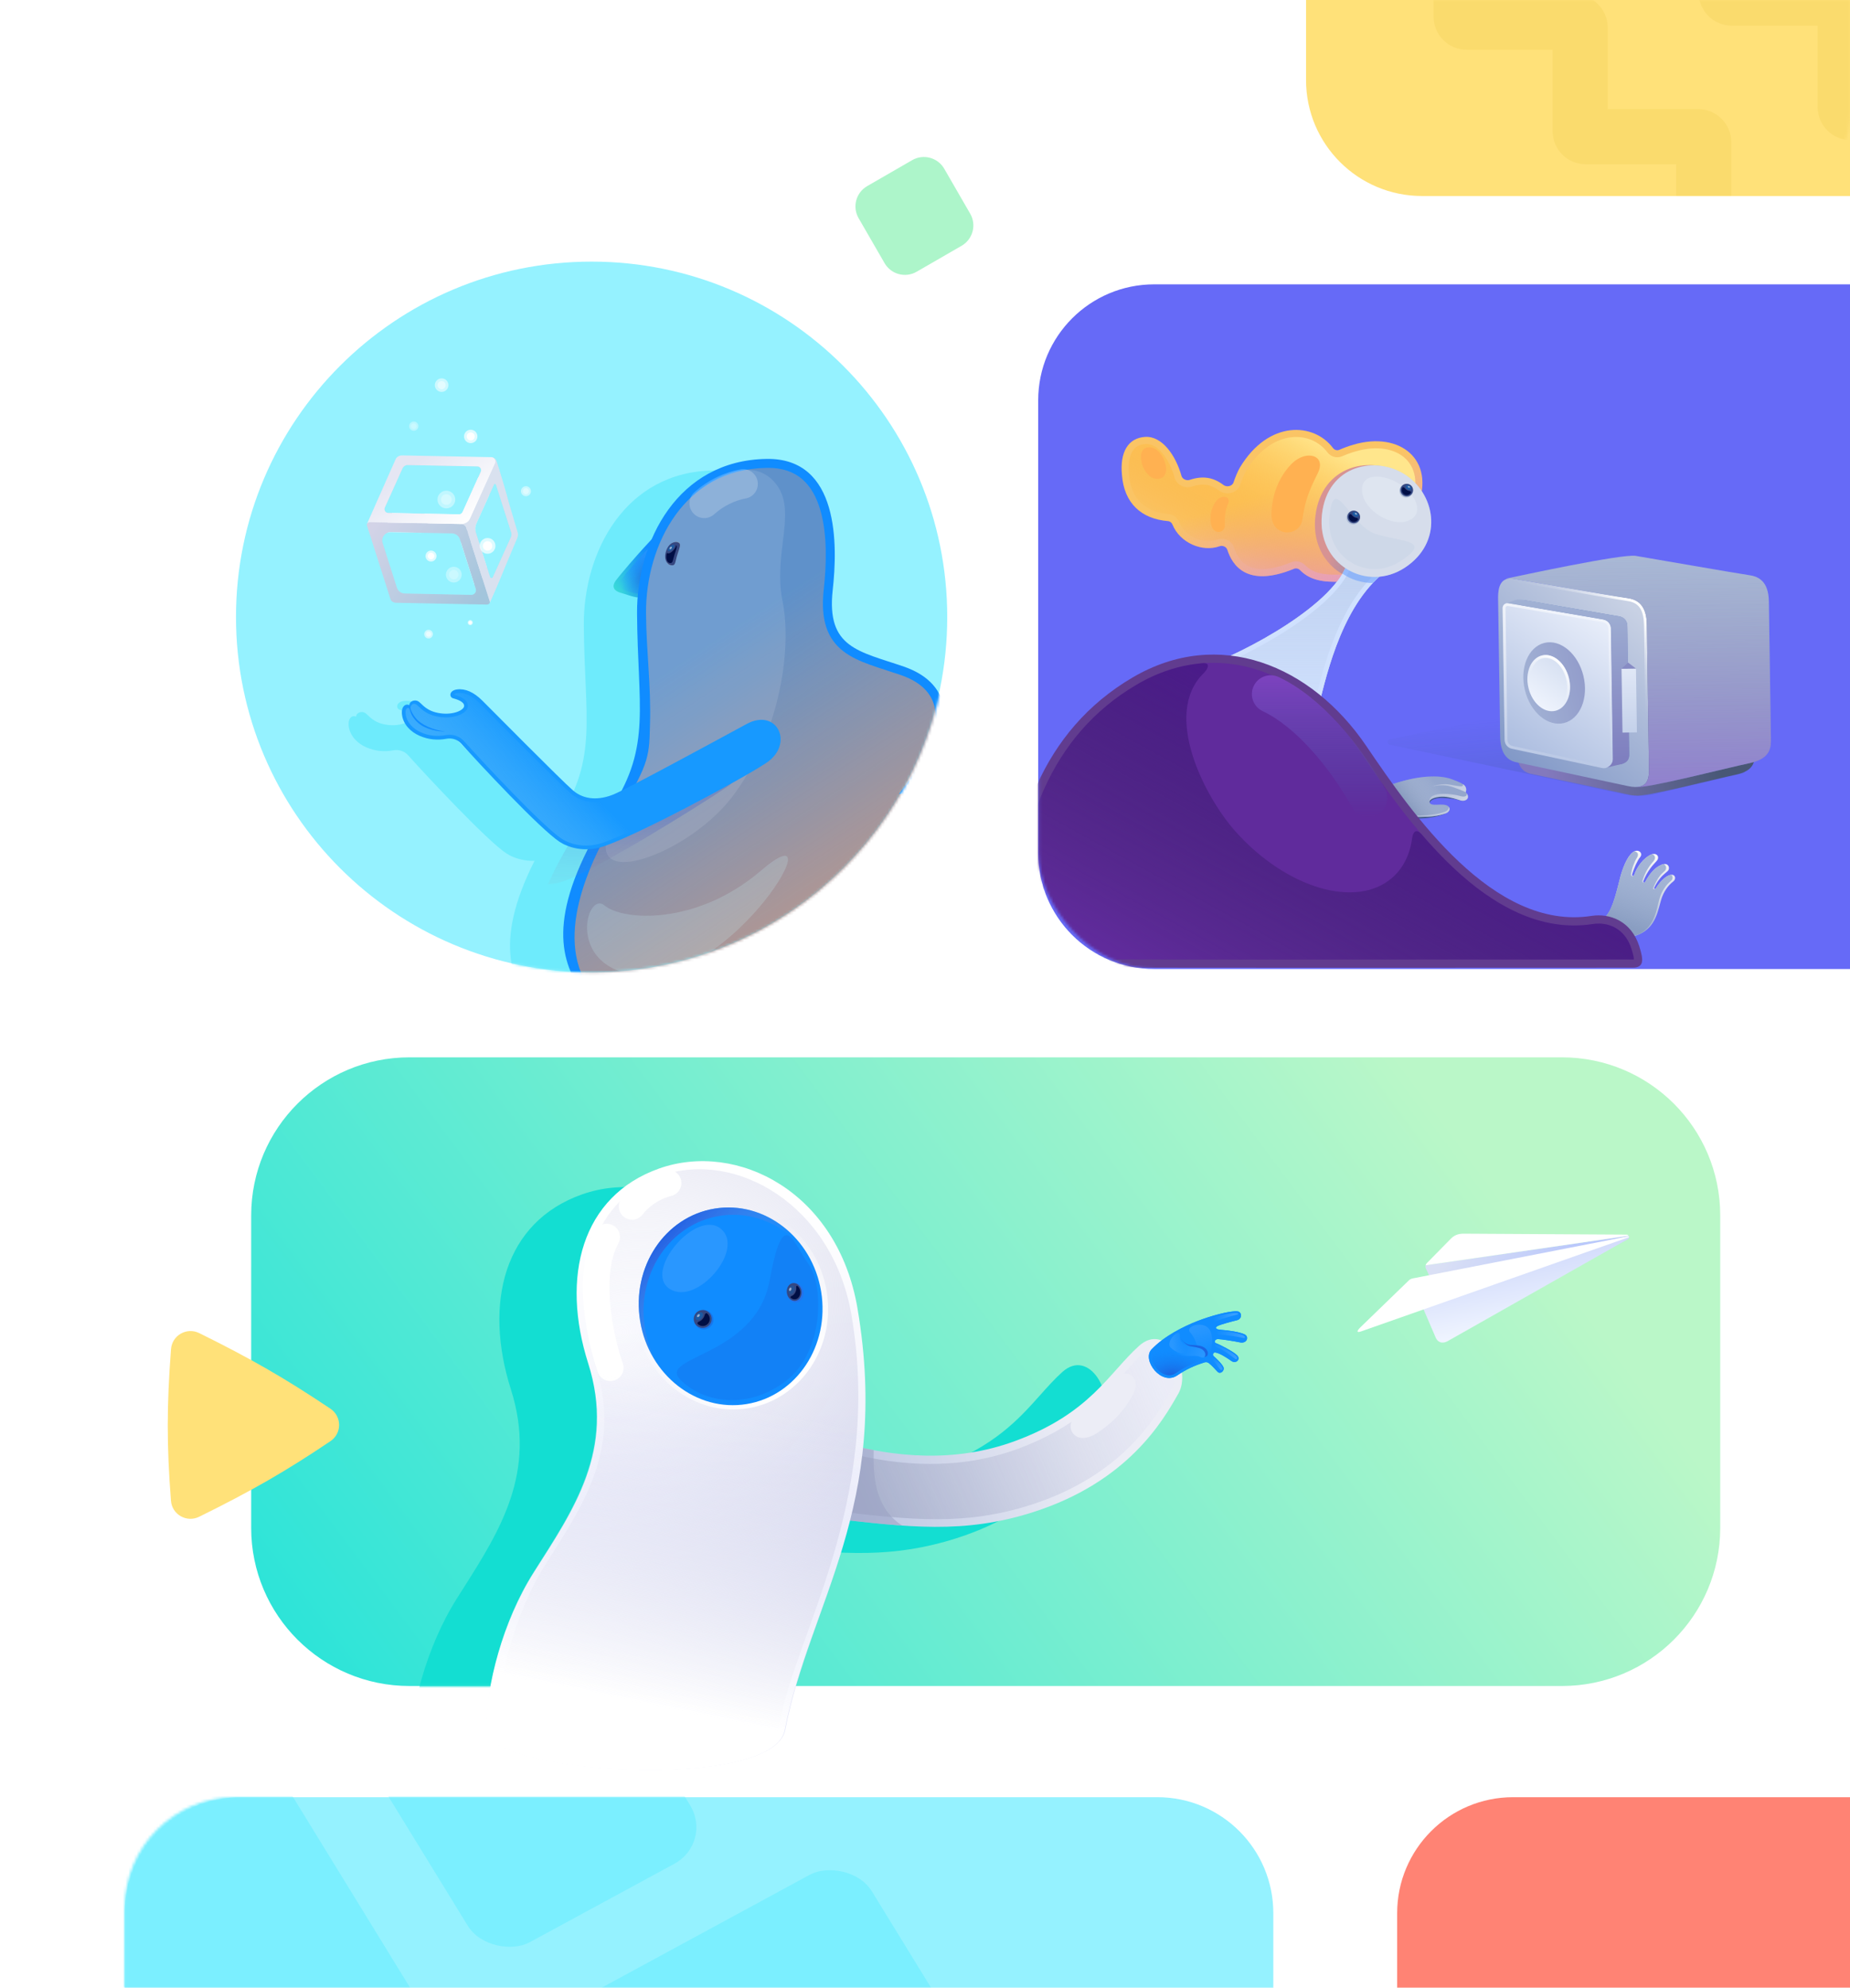 <svg width="670" height="720" viewBox="0 0 670 720" fill="none" xmlns="http://www.w3.org/2000/svg">
<path d="M622.998 440.272C622.998 408.641 597.332 383 565.671 383L148.295 383C116.634 383 90.968 408.641 90.968 440.272L90.968 553.45C90.968 585.08 116.634 610.721 148.295 610.721L565.671 610.721C597.332 610.721 622.998 585.08 622.998 553.45L622.998 440.272Z" fill="url(#paint0_linear)"/>
<mask id="mask0" mask-type="alpha" maskUnits="userSpaceOnUse" x="90" y="383" width="533" height="228">
<path d="M622.998 440.272C622.998 408.641 597.332 383 565.671 383L148.295 383C116.634 383 90.968 408.641 90.968 440.272L90.968 553.45C90.968 585.08 116.634 610.721 148.295 610.721L565.671 610.721C597.332 610.721 622.998 585.08 622.998 553.45L622.998 440.272Z" fill="url(#paint1_linear)"/>
</mask>
<g mask="url(#mask0)">
<g filter="url(#filter0_f)">
<path fill-rule="evenodd" clip-rule="evenodd" d="M148.148 636.026C148.413 620.031 154.109 596.976 165.497 578.966C166.146 577.939 166.797 576.914 167.448 575.89C181.072 554.447 194.549 533.234 185.039 503.317C175.075 471.971 182.579 442.632 210.764 432.658C238.949 422.684 275.373 441.041 282.552 483.357C285.803 502.52 286.078 519.082 284.567 533.935C301.752 537.713 320.848 538.419 339.706 531.499C360.046 524.035 368.973 514.029 376.734 505.329C379.396 502.345 381.921 499.515 384.723 496.993C394.655 488.054 403.969 505.469 398.983 514.245L398.879 514.428C393.465 523.958 380.809 546.237 346.277 557.238C323.826 564.391 305.349 563.157 279.877 560.226C276.735 572.695 272.651 584.12 268.661 595.28C263.831 608.789 259.14 621.911 256.429 636.026C252.396 658.845 147.883 652.02 148.148 636.026Z" fill="#13DED2"/>
</g>
</g>
<path d="M527.268 482.59L516.403 459.516C516.194 459.062 516.223 458.604 516.3 458.332L589.826 447.626C589.983 447.913 590.073 448.493 589.559 448.833L527.268 482.59Z" fill="url(#paint2_linear)"/>
<path d="M525.411 448.732L516.794 457.495C516.483 457.809 516.382 458.081 516.303 458.332L589.826 447.634C589.603 447.303 589.362 447.223 589.021 447.221L530.193 446.875C527.958 446.861 526.631 447.5 525.411 448.732Z" fill="white"/>
<path d="M519.946 484.502L511.264 464.324L589.892 447.8C589.957 448.007 590.066 448.552 589.517 448.863L524.327 485.778C522.904 486.583 520.947 486.751 519.946 484.502Z" fill="url(#paint3_linear)"/>
<path d="M589.896 447.796C589.919 447.828 589.954 448.028 589.954 448.133L493.002 482.258C491.136 482.923 491.353 482.087 492.779 480.71L510.215 463.812C510.598 463.44 511.082 463.188 511.606 463.085L589.896 447.796Z" fill="white"/>
<path d="M367.495 522.033C345.811 529.991 323.811 527.864 304.765 522.579L298.419 549.673L299.127 549.757C329.181 553.325 349.183 555.7 374.066 547.773C408.598 536.772 421.254 514.492 426.668 504.962L426.772 504.779C431.758 496.004 422.444 478.588 412.512 487.527C401.543 497.4 394.812 512.009 367.495 522.033Z" fill="url(#paint4_linear)"/>
<path fill-rule="evenodd" clip-rule="evenodd" d="M301.98 547.301C330.693 550.701 349.682 552.634 373.213 545.138C406.671 534.478 418.868 513.008 424.168 503.677L424.184 503.649L424.288 503.466C425.149 501.95 425.481 499.879 425.205 497.577C424.93 495.29 424.079 493.011 422.875 491.24C421.652 489.441 420.254 488.427 418.997 488.133C417.895 487.875 416.386 488.046 414.461 489.779C411.925 492.061 409.547 494.728 406.981 497.607C399.161 506.379 389.595 517.11 368.509 524.848C347.166 532.68 325.632 531.038 306.914 526.239L301.98 547.301Z" fill="url(#paint5_linear)"/>
<g style="mix-blend-mode:multiply" opacity="0.55">
<path fill-rule="evenodd" clip-rule="evenodd" d="M326.753 552.616C316.372 545.962 316.234 533.598 316.418 525.297C312.434 524.551 308.541 523.627 304.765 522.579L298.419 549.673L299.127 549.757C309.293 550.964 318.309 552.034 326.753 552.616Z" fill="#99A0C2"/>
</g>
<path d="M193.477 569.449C182.087 587.444 176.391 610.48 176.126 626.462C175.86 642.444 280.388 649.263 284.421 626.462C293.197 580.817 322.715 545.569 310.548 473.917C303.368 431.636 266.938 413.293 238.75 423.259C210.561 433.225 203.056 462.54 213.022 493.861C222.988 525.182 207.714 546.955 193.477 569.449Z" fill="url(#paint6_linear)"/>
<path d="M197.289 567.106C186.481 584.184 180.521 608.003 179.917 625.784C179.14 640.544 279.87 645.205 282.2 625.266C287.379 592.897 319.938 544.444 308.391 476.446C301.577 436.32 266.299 416.393 239.547 425.851C212.796 435.308 206.38 465.649 215.838 495.373C225.295 525.096 210.8 545.759 197.289 567.106Z" fill="url(#paint7_radial)"/>
<path d="M299.398 467.811C302.699 488.073 289.914 507.018 270.841 510.125C251.768 513.232 233.631 499.324 230.33 479.062C227.029 458.8 239.815 439.855 258.888 436.748C277.96 433.641 296.098 447.548 299.398 467.811Z" fill="url(#paint8_linear)"/>
<path d="M297.387 467.856C300.573 487.409 288.481 505.65 270.38 508.599C252.279 511.548 235.023 498.087 231.838 478.534C228.652 458.982 240.744 440.74 258.845 437.792C276.946 434.843 294.202 448.303 297.387 467.856Z" fill="#108CFF"/>
<path opacity="0.24" d="M292.764 457.808C298.356 465.468 298.531 489.383 284.798 500.092C271.064 510.802 254.616 508.212 246.362 499.718C238.107 491.223 273.69 491.436 278.731 463.814C283.771 436.191 287.172 450.148 292.764 457.808Z" fill="#1D5CD8"/>
<path opacity="0.5" d="M261.053 445.092C270.015 452.446 252.473 473.128 242.591 466.924C232.71 460.719 252.09 437.738 261.053 445.092Z" fill="#42A3FF"/>
<path fill-rule="evenodd" clip-rule="evenodd" d="M292.468 454.332C285.125 444.162 273.056 438.406 260.587 440.438C242.486 443.386 230.394 461.627 233.579 481.18C234.386 486.136 236.097 490.7 238.497 494.704C235.18 490.111 232.827 484.618 231.836 478.535C228.651 458.982 240.743 440.741 258.844 437.792C272.357 435.591 285.4 442.535 292.468 454.332Z" fill="url(#paint9_linear)"/>
<path opacity="0.49" d="M258.336 477.455C258.65 479.384 257.339 481.204 255.407 481.518C253.475 481.833 251.654 480.524 251.34 478.595C251.025 476.666 252.337 474.846 254.269 474.532C256.201 474.217 258.022 475.526 258.336 477.455Z" fill="#1D5ED9"/>
<path d="M257.704 477.259C257.992 479.027 256.79 480.694 255.02 480.982C253.249 481.271 251.58 480.071 251.292 478.303C251.004 476.535 252.206 474.868 253.976 474.579C255.747 474.291 257.416 475.49 257.704 477.259Z" fill="#354781"/>
<path d="M254.32 475.588C254.762 475.995 254.627 476.861 254.018 477.523C253.409 478.185 252.557 478.392 252.114 477.985C251.672 477.578 251.807 476.712 252.416 476.05C253.025 475.388 253.878 475.181 254.32 475.588Z" fill="#1C5AA2"/>
<path d="M253.363 476.09C253.524 476.238 253.46 476.569 253.221 476.829C252.982 477.089 252.658 477.179 252.497 477.031C252.336 476.884 252.4 476.553 252.639 476.293C252.878 476.033 253.202 475.942 253.363 476.09Z" fill="#9CB0CD"/>
<path d="M253.043 478.77C252.689 478.897 252.429 479.324 252.696 479.589C253.257 480.146 254.068 480.435 254.909 480.298C256.301 480.071 257.246 478.76 257.02 477.37C256.91 476.695 256.544 476.125 256.037 475.744C255.716 475.501 255.295 475.897 255.217 476.292C255.116 476.804 254.829 477.363 254.378 477.853C253.972 478.295 253.5 478.608 253.043 478.77Z" fill="#000E45"/>
<path d="M290.965 467.754C291.279 469.684 290.204 471.466 288.564 471.733C286.924 472 285.339 470.652 285.025 468.721C284.71 466.791 285.785 465.009 287.425 464.742C289.065 464.475 290.65 465.823 290.965 467.754Z" fill="#2273EC"/>
<path d="M290.254 467.565C290.542 469.333 289.599 470.958 288.149 471.194C286.698 471.431 285.288 470.189 285 468.421C284.712 466.653 285.655 465.028 287.106 464.791C288.556 464.555 289.966 465.797 290.254 467.565Z" fill="#354781"/>
<path d="M286.636 469.479C286.382 469.558 286.168 469.904 286.365 470.084C286.841 470.517 287.445 470.737 288.058 470.637C289.256 470.442 290.035 469.099 289.797 467.639C289.673 466.876 289.296 466.232 288.793 465.818C288.578 465.641 288.309 465.934 288.358 466.208C288.441 466.669 288.398 467.208 288.209 467.748C287.898 468.632 287.278 469.28 286.636 469.479Z" fill="#000E45"/>
<path opacity="0.54" d="M287.207 465.644C287.764 465.829 287.966 466.689 287.658 467.566C287.351 468.443 286.65 469.004 286.093 468.819C285.536 468.634 285.333 467.774 285.641 466.897C285.948 466.02 286.649 465.459 287.207 465.644Z" fill="#1C5AA1"/>
<path opacity="0.54" d="M286.409 466.415C286.623 466.486 286.7 466.815 286.582 467.151C286.464 467.487 286.196 467.702 285.982 467.632C285.769 467.561 285.691 467.231 285.809 466.895C285.927 466.559 286.196 466.344 286.409 466.415Z" fill="white"/>
<path fill-rule="evenodd" clip-rule="evenodd" d="M222.046 443.88C224.37 445.158 225.218 448.078 223.941 450.401C220.895 455.942 220.226 464.072 221.017 472.658C221.793 481.087 223.893 489.13 225.559 493.861C226.439 496.363 225.125 499.104 222.623 499.985C220.122 500.865 217.38 499.551 216.5 497.05C214.608 491.676 212.311 482.856 211.453 473.538C210.61 464.377 211.072 453.876 215.525 445.775C216.802 443.451 219.722 442.603 222.046 443.88Z" fill="white"/>
<path fill-rule="evenodd" clip-rule="evenodd" d="M246.633 427.397C247.266 429.972 245.692 432.573 243.117 433.207C238.258 434.401 234.512 437.533 232.758 439.888C231.174 442.015 228.166 442.455 226.039 440.871C223.912 439.287 223.471 436.279 225.055 434.152C227.955 430.258 233.516 425.678 240.823 423.881C243.399 423.247 246 424.822 246.633 427.397Z" fill="white"/>
<path d="M397.367 519.064C389.158 524.396 385.201 516.525 389.447 513.276C393.692 510.026 398.632 505.366 403.53 499.783C407.878 494.826 413.397 498.95 410.601 504.54C407.704 510.333 403.301 515.21 397.367 519.064Z" fill="#ECEDF6"/>
<path d="M447.982 474.997C445.113 474.832 438.318 476.693 433.536 478.576C428.755 480.459 421.72 483.892 417.057 488.791C413.431 492.6 420.575 502.122 426.324 498.227C429.59 496.014 432.418 494.705 436.218 493.503C436.749 493.335 437.331 493.407 437.77 493.748C439.031 494.73 440.089 496.026 440.956 496.904C441.981 497.942 443.526 496.535 443.112 495.321C442.698 494.108 440.133 491.735 439.457 491.17C439.112 490.77 439.333 489.721 440.255 489.937C441.871 490.246 444.107 491.702 445.996 493.005C447.659 494.152 449.54 492.287 447.955 490.886C446.737 489.551 441.25 486.811 440.409 486.549C439.567 486.287 439.9 485.011 441.196 485.066C442.493 485.121 446.692 485.756 449.058 486.252C451.579 486.788 452.52 484.211 450.74 483.347C448.959 482.483 444.794 481.886 442.41 481.728C440.026 481.569 440.01 480.887 440.934 480.349C441.858 479.811 446.118 478.674 448.037 478.211C449.957 477.748 449.899 475.066 447.982 474.997Z" fill="#108CFF"/>
<path d="M447.982 474.997C445.113 474.832 438.318 476.693 433.536 478.576C428.755 480.459 421.72 483.892 417.057 488.791C413.431 492.6 420.575 502.122 426.324 498.227C429.59 496.014 432.418 494.705 436.218 493.503C436.749 493.335 437.331 493.407 437.77 493.748C439.031 494.73 440.089 496.026 440.956 496.904C441.981 497.942 443.526 496.535 443.112 495.321C442.698 494.108 440.133 491.735 439.457 491.17C439.112 490.77 439.333 489.721 440.255 489.937C441.871 490.246 444.107 491.702 445.996 493.005C447.659 494.152 449.54 492.287 447.955 490.886C446.737 489.551 441.25 486.811 440.409 486.549C439.567 486.287 439.9 485.011 441.196 485.066C442.493 485.121 446.692 485.756 449.058 486.252C451.579 486.788 452.52 484.211 450.74 483.347C448.959 482.483 444.794 481.886 442.41 481.728C440.026 481.569 440.01 480.887 440.934 480.349C441.858 479.811 446.118 478.674 448.037 478.211C449.957 477.748 449.899 475.066 447.982 474.997Z" fill="#108CFF"/>
<path fill-rule="evenodd" clip-rule="evenodd" d="M447.938 475.955L447.927 475.955C446.657 475.881 444.371 476.267 441.715 476.947C439.097 477.618 436.241 478.542 433.888 479.468C429.143 481.337 422.268 484.708 417.753 489.451C417.12 490.117 416.899 491.081 417.112 492.246C417.326 493.417 417.968 494.69 418.901 495.768C419.834 496.846 421.002 497.664 422.204 498.006C423.377 498.34 424.604 498.231 425.785 497.431C429.137 495.16 432.05 493.813 435.929 492.586C436.718 492.336 437.639 492.428 438.36 492.989C439.33 493.745 440.224 494.711 440.937 495.482C441.196 495.763 441.432 496.018 441.639 496.227C441.717 496.306 441.757 496.304 441.766 496.304L441.767 496.304C441.796 496.303 441.872 496.288 441.97 496.209C442.068 496.13 442.148 496.018 442.19 495.901C442.23 495.79 442.227 495.7 442.203 495.63C442.153 495.483 441.997 495.21 441.7 494.824C441.419 494.459 441.064 494.058 440.688 493.664C439.935 492.874 439.151 492.164 438.841 491.905L438.781 491.855L438.73 491.796C438.26 491.251 438.262 490.472 438.504 489.93C438.641 489.624 438.883 489.317 439.256 489.126C439.629 488.935 440.046 488.905 440.453 488.996C441.416 489.184 442.485 489.687 443.497 490.261C444.533 490.849 445.593 491.559 446.541 492.213C446.997 492.528 447.358 492.383 447.502 492.233C447.577 492.156 447.596 492.082 447.593 492.024C447.59 491.973 447.562 491.819 447.319 491.605L447.28 491.571L447.245 491.532C447.034 491.3 446.559 490.937 445.861 490.489C445.189 490.057 444.385 489.594 443.582 489.158C442.781 488.723 441.992 488.321 441.354 488.013C440.688 487.692 440.253 487.505 440.123 487.465C439.67 487.323 439.3 487.013 439.112 486.577C438.931 486.156 438.957 485.705 439.111 485.326C439.43 484.54 440.259 484.064 441.237 484.105C442.614 484.164 446.874 484.812 449.255 485.311L449.258 485.311C450.164 485.504 450.543 485.124 450.646 484.909C450.708 484.779 450.71 484.655 450.675 484.554C450.643 484.462 450.558 484.325 450.321 484.21C449.561 483.841 448.191 483.494 446.633 483.217C445.106 482.947 443.503 482.762 442.346 482.685C441.714 482.643 441.189 482.564 440.773 482.441C440.396 482.331 439.939 482.137 439.654 481.742C439.493 481.52 439.397 481.246 439.407 480.947C439.416 480.661 439.519 480.424 439.632 480.249C439.843 479.919 440.168 479.682 440.451 479.518C440.777 479.328 441.305 479.129 441.856 478.942C442.435 478.746 443.13 478.534 443.847 478.328C445.282 477.914 446.84 477.51 447.812 477.276C448.3 477.158 448.495 476.795 448.489 476.473C448.485 476.309 448.43 476.185 448.361 476.11C448.302 476.046 448.189 475.964 447.948 475.956L447.938 475.955Z" fill="url(#paint10_radial)"/>
<path d="M436.965 480.53C434.235 478.785 429.111 480.652 431.089 482.749C433.067 484.845 433.797 488.403 434.278 490.42C434.774 492.495 437.097 493.228 438.133 490.493C439.212 487.642 439.762 482.318 436.965 480.53Z" fill="url(#paint11_linear)"/>
<path d="M430.657 490.787C428.446 491.033 426.944 491.24 423.741 488.426C423.072 487.541 427.128 484.085 427.381 484.551C427.866 485.443 429.492 487.082 431.102 487.166C432.791 487.254 434.475 487.316 435.585 487.822C438.306 489.064 437.741 491.955 435.87 491.413L435.863 491.41C433.997 490.869 432.866 490.541 430.657 490.787Z" fill="#1B65E1"/>
<path d="M430.076 491.175C427.883 491.12 424.849 490.729 422.103 487.509C421.569 486.541 427.101 483.639 427.285 484.135C427.637 485.085 429.439 487.347 430.999 487.647C432.637 487.962 434.26 488.098 435.283 488.737C437.26 489.974 436.682 492.412 434.929 491.621C433.177 490.831 432.268 491.23 430.076 491.175Z" fill="url(#paint12_radial)"/>
<path d="M429.337 487.418C430.413 488.066 430.032 490.104 428.59 490.255C427.147 490.406 425.322 489.37 424.077 488.259C421.577 486.027 427.703 480.413 427.352 484.032C427.206 485.547 428.112 486.68 429.337 487.418Z" fill="url(#paint13_linear)"/>
<path opacity="0.5" d="M447.387 475.607C448.751 475.588 448.618 476.08 447.918 476.232C447.217 476.383 442.104 477.785 440.476 478.58C438.431 479.578 437.541 478.088 439.491 477.273C441.441 476.459 446.024 475.626 447.387 475.607Z" fill="url(#paint14_linear)"/>
<path opacity="0.5" d="M449.854 483.513C451.099 483.966 451.311 484.965 450.023 484.623C448.735 484.281 443.537 483.413 441.771 483.517C440.67 483.581 439.843 482.195 440.788 482.137C443.541 481.854 448.608 483.06 449.854 483.513Z" fill="url(#paint15_linear)"/>
<path opacity="0.5" d="M447.691 491.166C448.495 492.035 447.814 492.602 447.288 492.214C446.762 491.826 443.278 489.004 440.538 487.961C439.507 487.568 439.588 486.553 440.438 486.972C443.169 488.097 446.887 490.298 447.691 491.166Z" fill="url(#paint16_linear)"/>
<path d="M441.995 496.106C441.441 495.746 439.991 493.314 439.504 492.915C439.018 492.516 438.545 491.225 439.397 491.699C440.273 492.185 442.122 494.121 442.637 495.298C442.994 496.113 442.596 496.496 441.995 496.106Z" fill="url(#paint17_linear)"/>
<path d="M193.286 569.5C181.898 587.51 176.202 610.565 175.937 626.56C175.672 642.554 280.185 649.379 284.218 626.56C292.992 580.877 322.507 545.601 310.341 473.891C303.162 431.575 266.738 413.218 238.553 423.192C210.368 433.166 202.864 462.505 212.828 493.851C222.793 525.197 207.521 546.988 193.286 569.5Z" fill="url(#paint18_linear)"/>
<path d="M376 145C376 121.804 394.804 103 418 103H670V351H418C394.804 351 376 332.196 376 309V145Z" fill="#666AF7"/>
<mask id="mask1" mask-type="alpha" maskUnits="userSpaceOnUse" x="376" y="103" width="270" height="248">
<rect x="376.147" y="103" width="269" height="248" rx="42" fill="white"/>
</mask>
<g mask="url(#mask1)">
<path d="M586.859 317.534C587.564 314.962 589.069 310.593 591.251 308.794C593.222 307.169 595.293 309.008 593.943 310.562C593.108 311.522 591.828 314.245 591.088 316.8C591.041 316.963 591.105 317.131 591.251 317.215C591.46 317.337 591.736 317.235 591.813 317.005C592.779 314.112 595.186 310.792 597.951 309.568C599.943 308.687 601.34 310.398 599.945 311.911C599.886 311.975 599.825 312.042 599.762 312.11C598.533 313.438 596.554 315.576 595.157 319.209C595.095 319.372 595.163 319.557 595.313 319.645C595.489 319.749 595.712 319.683 595.81 319.504C597.635 316.175 599.288 314.336 601.701 313.261C604.207 312.145 605.064 314.506 603.964 315.537C603.725 315.761 603.45 315.991 603.149 316.241C601.917 317.27 600.381 318.842 599.106 321.601C599.045 321.733 599.097 321.892 599.22 321.97C599.362 322.061 599.546 322.013 599.633 321.869C600.79 319.943 602.933 317.372 605.019 316.912C606.697 316.542 607.208 318.338 606.008 319.27C603.958 320.863 602.495 323.125 601.712 325.584C600.524 329.315 599.88 335.716 593.73 338.403C587.581 341.09 581.985 338.153 579.603 333.167C583.564 332.364 585.361 323.241 586.808 317.759C586.821 317.687 586.837 317.612 586.859 317.534Z" fill="url(#paint19_linear)"/>
<path d="M591.25 308.793C589.068 310.592 587.563 314.96 586.858 317.533C586.837 317.611 586.82 317.686 586.808 317.758C586.637 318.403 586.462 319.099 586.279 319.825C585.102 324.499 583.602 330.453 580.992 332.496C580.61 332.92 580.2 333.253 579.756 333.476C582.187 338.211 587.568 340.961 593.499 338.5C598.467 336.084 599.606 331.247 600.478 327.546C600.648 326.826 600.808 326.148 600.983 325.54C601.7 323.061 603.1 320.761 605.107 319.113C605.954 318.417 605.899 317.297 605.177 316.882C605.125 316.89 605.072 316.899 605.018 316.911C602.933 317.371 600.79 319.942 599.632 321.868C599.384 322.35 598.528 322.138 598.664 321.752C599.859 318.953 600.963 317.224 602.167 316.163C602.461 315.904 602.73 315.666 602.963 315.436C603.696 314.711 603.497 313.389 602.506 313.004C602.26 313.047 601.991 313.13 601.7 313.26C599.288 314.335 597.634 316.174 595.81 319.503C595.566 319.92 594.627 319.767 594.794 319.101C595.809 315.692 597.478 313.483 598.669 312.124C598.73 312.054 598.79 311.987 598.847 311.921C599.796 310.834 599.371 309.688 598.355 309.421C598.223 309.458 598.088 309.506 597.95 309.567C595.185 310.79 592.779 314.111 591.812 317.004C591.624 317.717 590.568 317.54 590.658 316.722C590.968 314.544 591.979 312.02 592.811 310.734C593.643 309.448 593.02 308.51 591.901 308.376C591.686 308.476 591.467 308.614 591.25 308.793Z" fill="#A4B5D5"/>
<g style="mix-blend-mode:multiply">
<path d="M591.248 308.754C589.066 310.553 587.561 314.922 586.856 317.494C586.835 317.572 586.818 317.647 586.806 317.719C586.635 318.364 586.46 319.06 586.277 319.787C585.1 324.46 583.6 330.414 580.99 332.458C580.608 332.881 580.198 333.215 579.754 333.437C582.185 338.173 587.566 340.923 593.497 338.461C598.465 336.045 599.604 331.208 600.476 327.508C600.646 326.787 600.806 326.11 600.981 325.502C601.698 323.022 603.098 320.722 605.105 319.074C605.952 318.379 605.897 317.258 605.175 316.843C605.123 316.851 605.07 316.861 605.016 316.873C602.931 317.332 600.788 319.904 599.63 321.829C599.382 322.311 598.526 322.099 598.662 321.713C599.857 318.915 600.961 317.186 602.165 316.124C602.459 315.865 602.728 315.628 602.961 315.397C603.694 314.673 603.495 313.351 602.504 312.965C602.258 313.009 601.989 313.092 601.698 313.221C599.286 314.296 597.632 316.135 595.808 319.464C595.564 319.882 594.625 319.729 594.792 319.062C595.807 315.654 597.476 313.444 598.667 312.086C598.729 312.016 598.788 311.948 598.845 311.882C599.794 310.795 599.369 309.649 598.353 309.382C598.221 309.419 598.086 309.468 597.948 309.529C595.183 310.752 592.777 314.072 591.81 316.966C591.622 317.678 590.566 317.502 590.656 316.684C590.966 314.505 591.977 311.982 592.809 310.696C593.641 309.409 593.018 308.471 591.899 308.338C591.684 308.438 591.466 308.575 591.248 308.754Z" fill="url(#paint20_linear)"/>
</g>
<path d="M476.82 259.123C479.803 246.523 485.178 221.544 499.8 208.641C514.422 195.739 491.304 188.9 488.172 202.919C484.738 218.288 450.719 236.583 434.829 241.958C423.973 245.629 473.305 273.975 476.82 259.123Z" fill="#BAC7DE"/>
<path d="M476.82 259.123C479.803 246.523 485.178 221.544 499.8 208.641C514.422 195.739 491.304 188.9 488.172 202.919C484.738 218.288 450.719 236.583 434.829 241.958C423.973 245.629 473.305 273.975 476.82 259.123Z" fill="#BAC7DE"/>
<path fill-rule="evenodd" clip-rule="evenodd" d="M470.825 206.502C470.189 205.846 469.171 205.687 468.375 206.136C451.429 212.98 446.267 204.609 444.494 199.15C444.129 198.025 442.797 197.471 441.682 197.868C435.413 200.096 427.328 196.675 424.619 189.991C424.345 189.315 423.723 188.823 422.996 188.763C413.274 187.948 407.139 182.241 406.332 172.127C405.518 163.748 408.551 158.678 414.681 158.259C420.832 157.839 425.803 164.91 427.889 172.379C428.23 173.603 429.756 174.218 430.955 173.796C435.639 172.257 439.417 172.893 443.08 175.667C444.249 176.552 446.26 176.158 446.727 174.768C447.445 172.632 448.245 170.774 449.036 169.361C459.483 151.996 475.895 153.076 482.764 162.293C483.291 163.001 484.24 163.289 485.048 162.934C486.689 162.213 488.407 161.586 490.195 161.064C507.196 156.102 519.844 166.695 513.459 183.271C507.074 199.846 496.954 210.079 485.836 210.669C479.276 211.017 474.358 210.138 470.825 206.502Z" fill="#FAC465"/>
<path fill-rule="evenodd" clip-rule="evenodd" d="M470.825 206.502C470.189 205.846 469.171 205.687 468.375 206.136C451.429 212.98 446.267 204.609 444.494 199.15C444.129 198.025 442.797 197.471 441.682 197.868C435.413 200.096 427.328 196.675 424.619 189.991C424.345 189.315 423.723 188.823 422.996 188.763C413.274 187.948 407.139 182.241 406.332 172.127C405.518 163.748 408.551 158.678 414.681 158.259C420.832 157.839 425.803 164.91 427.889 172.379C428.23 173.603 429.756 174.218 430.955 173.796C435.639 172.257 439.417 172.893 443.08 175.667C444.249 176.552 446.26 176.158 446.727 174.768C447.445 172.632 448.245 170.774 449.036 169.361C459.483 151.996 475.895 153.076 482.764 162.293C483.291 163.001 484.24 163.289 485.048 162.934C486.689 162.213 488.407 161.586 490.195 161.064C507.196 156.102 519.844 166.695 513.459 183.271C507.074 199.846 496.954 210.079 485.836 210.669C479.276 211.017 474.358 210.138 470.825 206.502Z" fill="url(#paint21_linear)"/>
<path fill-rule="evenodd" clip-rule="evenodd" d="M408.881 171.9L408.878 171.878C408.501 167.987 409.062 165.246 410.096 163.526C411.052 161.934 412.553 160.969 414.855 160.811C416.815 160.677 418.879 161.709 420.867 164.026C422.84 166.326 424.456 169.599 425.424 173.066C425.84 174.559 426.94 175.547 428.065 176.044C429.171 176.533 430.514 176.653 431.773 176.219C433.809 175.554 435.502 175.405 437.002 175.641C438.5 175.877 439.976 176.525 441.535 177.706C442.813 178.674 444.41 178.868 445.737 178.565C447.074 178.259 448.565 177.331 449.153 175.582C449.829 173.57 450.562 171.88 451.25 170.645C456.144 162.528 462.215 159.035 467.545 158.399C472.928 157.756 477.839 159.967 480.711 163.821C481.894 165.408 484.092 166.147 486.077 165.276C487.616 164.6 489.23 164.011 490.912 163.52C498.834 161.208 505.231 162.655 508.871 165.98C512.399 169.202 513.982 174.793 511.071 182.35C504.794 198.643 495.256 207.606 485.7 208.113C479.345 208.45 475.397 207.534 472.661 204.718C471.28 203.297 469.097 202.897 467.295 203.811C459.28 207.023 454.639 206.42 451.941 204.994C449.171 203.529 447.729 200.826 446.928 198.359C446.058 195.678 443.106 194.644 440.825 195.455C435.847 197.225 429.185 194.444 426.991 189.029C426.383 187.53 424.973 186.359 423.209 186.212C418.799 185.842 415.443 184.389 413.112 182.103C410.788 179.826 409.247 176.494 408.882 171.922L408.881 171.9Z" fill="url(#paint22_linear)"/>
<path d="M471.672 188.155C472.613 181.571 473.938 178.023 477.23 171.439C480.522 164.855 473.126 162.803 467.996 167.805C464.576 171.139 460.728 177.296 460.471 186.017C460.215 194.739 470.732 194.739 471.672 188.155Z" fill="#FFB151"/>
<path d="M443.575 190.434C443.592 187.269 443.546 185.227 444.763 182.501C445.98 179.774 442.294 178.783 440.239 181.786C438.185 184.788 438.119 188.167 438.744 190.386C439.716 193.836 443.561 193.063 443.575 190.434Z" fill="#FFB151"/>
<path fill-rule="evenodd" clip-rule="evenodd" d="M490.623 209.808C481.858 207.374 475.057 198.894 476.367 187.119C478.474 168.189 497.023 164.536 508.157 172.255C510.878 174.141 513.076 176.607 514.637 179.395C514.362 180.645 513.972 181.939 513.458 183.271C508.004 197.431 499.823 206.963 490.623 209.808Z" fill="url(#paint23_linear)"/>
<path d="M419.705 173.399C414.089 174.374 410.422 162.399 415.899 162.028C421.376 161.656 425.089 172.75 419.705 173.399Z" fill="#FFB151"/>
<path d="M476.82 259.123C479.803 246.523 485.178 221.544 499.8 208.641C514.422 195.739 491.304 188.9 488.172 202.919C484.738 218.288 450.719 236.583 434.829 241.958C423.973 245.629 473.305 273.975 476.82 259.123Z" fill="#D0E1FE"/>
<path fill-rule="evenodd" clip-rule="evenodd" d="M475.539 257.117C475.407 257.676 475.281 258.215 475.158 258.732C474.86 259.993 474.133 260.754 472.948 261.209C471.661 261.704 469.811 261.829 467.462 261.532C462.785 260.94 456.826 258.768 451.195 255.961C445.569 253.158 440.467 249.82 437.478 247.031C435.928 245.586 435.188 244.506 435.01 243.887C434.993 243.83 434.984 243.788 434.98 243.758C435.038 243.717 435.155 243.649 435.374 243.575C443.469 240.837 456.076 234.853 467.106 227.614C472.624 223.993 477.8 220.023 481.834 215.949C485.835 211.907 488.872 207.602 489.835 203.293C491.134 197.48 496.49 195.999 500.062 197.291C501.81 197.923 502.791 199.09 502.889 200.456C502.993 201.912 502.162 204.282 498.67 207.364C491.052 214.086 485.93 223.862 482.347 233.397C479.053 242.164 477.001 250.893 475.539 257.117ZM434.976 243.706C434.977 243.7 434.977 243.695 434.977 243.695C434.977 243.695 434.976 243.698 434.976 243.706Z" fill="url(#paint24_linear)"/>
<path d="M522.809 294.961C517.594 296.927 510.452 296.88 502.039 295.953C493.626 295.026 499.392 289.562 501.16 288.058C501.468 287.796 497.841 286.568 503.979 284.437C513.154 281.25 520.743 280.827 525.458 282.596C530.174 284.366 530.988 285.099 530.486 287.354C532.501 289.651 530.318 290.442 528.554 289.877C527.114 289.415 524.994 289.186 522.626 289.039C520.258 288.891 517.423 289.774 517.826 291.224C518.327 293.024 522.462 291.122 524.112 292.553C525.246 293.536 523.879 294.558 522.809 294.961Z" fill="#435A8A"/>
<path d="M523.633 294.601C518.418 296.532 510.56 296.041 502.147 295.13C493.734 294.22 499.744 289.105 501.513 287.628C501.82 287.371 498.193 286.164 504.331 284.07C513.506 280.941 521.095 280.525 525.81 282.263C530.526 284.001 531.34 284.722 530.838 286.936C532.854 289.192 530.687 290.498 528.924 289.943C527.483 289.489 525.346 288.736 522.978 288.591C520.61 288.446 517.335 289.267 517.738 290.691C518.238 292.459 522.814 290.637 524.464 292.042C525.598 293.008 524.703 294.205 523.633 294.601Z" fill="#95A7CC"/>
<g style="mix-blend-mode:multiply">
<path d="M523.633 294.601C518.418 296.532 510.56 296.041 502.147 295.13C493.734 294.22 499.744 289.105 501.513 287.628C501.82 287.371 498.193 286.164 504.331 284.07C513.506 280.941 521.095 280.525 525.81 282.263C530.526 284.001 531.34 284.722 530.838 286.936C532.854 289.192 530.687 290.498 528.924 289.943C527.483 289.489 525.346 288.736 522.978 288.591C520.61 288.446 517.335 289.267 517.738 290.691C518.238 292.459 522.814 290.637 524.464 292.042C525.598 293.008 524.703 294.205 523.633 294.601Z" fill="url(#paint25_linear)"/>
</g>
<g opacity="0.66">
<path d="M518.736 284.867C519.779 284.621 522.374 284.233 524.412 284.653C526.449 285.073 529.55 286.357 530.846 286.947C531.166 286.174 531.137 284.758 529.738 284.012C530.153 285.147 529.218 284.976 525.423 284.281C525.224 284.244 525.016 284.206 524.8 284.167C523.07 283.851 520.446 284.187 518.736 284.867Z" fill="url(#paint26_linear)"/>
<path d="M517.712 290.564L517.709 290.533C517.71 290.544 517.711 290.554 517.712 290.564Z" fill="url(#paint27_linear)"/>
<path d="M517.709 290.533C517.216 286.099 526.955 287.784 528.494 288.269C529.963 288.731 531.409 288.725 531.213 287.411C532.542 289.371 530.56 290.457 528.924 289.942C528.779 289.896 528.626 289.847 528.466 289.796C527.049 289.343 525.107 288.721 522.979 288.591C520.699 288.451 517.579 289.206 517.709 290.533Z" fill="url(#paint28_linear)"/>
<path d="M523.328 294.032C518.113 295.963 510.255 295.472 501.842 294.562C498.849 294.238 496.942 293.067 495.968 291.504C496.813 293.347 498.802 294.768 502.148 295.13C510.561 296.04 518.419 296.531 523.634 294.6C524.635 294.23 525.483 293.158 524.66 292.231C524.831 292.991 524.129 293.736 523.328 294.032Z" fill="url(#paint29_linear)"/>
</g>
<path opacity="0.57" fill-rule="evenodd" clip-rule="evenodd" d="M497.184 211.177C498.021 210.289 498.893 209.442 499.8 208.641C514.422 195.739 491.304 188.9 488.172 202.919C487.815 204.516 487.128 206.144 486.166 207.786C489.376 209.982 493.214 211.187 497.184 211.177Z" fill="#6A9EFD"/>
<path d="M478.757 186.4C476.819 204.581 495.094 214.684 508.843 205.596C522.591 196.508 520.194 179.755 509.397 172.28C498.599 164.804 480.695 168.219 478.757 186.4Z" fill="#BAC7DE"/>
<path d="M493.313 178.155C494.082 185.176 504.064 190.915 509.989 188.619C515.913 186.323 513.139 179.456 507.099 175.468C501.058 171.481 492.543 171.134 493.313 178.155Z" fill="#C8D3E6"/>
<path d="M481.502 186.752C479.84 202.351 495.52 211.019 507.315 203.222C519.111 195.425 507.454 196.379 498.187 193.403C488.92 190.428 483.165 171.154 481.502 186.752Z" fill="#AEBED9"/>
<path opacity="0.4" d="M478.757 186.4C476.819 204.581 495.094 214.684 508.843 205.596C522.591 196.508 520.194 179.755 509.397 172.28C498.599 164.804 480.695 168.219 478.757 186.4Z" fill="white"/>
<path d="M410.121 245.44C441.443 227.006 474.9 240.881 494.822 270.231C511.378 294.621 540.747 337.315 576.425 331.765C583.065 330.732 590.881 333.697 593.73 342.914C595.116 347.4 595.648 350.513 591.295 350.513C570.285 350.513 388.499 350.673 377.406 350.347C366.313 350.02 364.038 345.877 364.355 337.622C365.824 299.449 377.286 264.765 410.121 245.44Z" fill="#613C8F"/>
<path opacity="0.29" fill-rule="evenodd" clip-rule="evenodd" d="M455.817 242.755C469.847 247.346 482.689 257.675 492.351 271.909C500.608 284.073 512.261 301.115 526.408 314.402C540.508 327.646 557.669 337.704 576.882 334.716C582.307 333.872 588.535 336.222 590.876 343.796C591.217 344.897 591.469 345.803 591.613 346.556C591.695 346.982 591.728 347.292 591.737 347.509C591.622 347.52 591.476 347.528 591.294 347.528C587.996 347.528 580.76 347.532 570.858 347.538C517.515 347.566 386.8 347.637 377.493 347.363C372.15 347.206 369.876 346.123 368.81 344.951C367.742 343.774 367.183 341.746 367.338 337.738C368.789 300.006 380.077 266.587 411.634 248.014C426.549 239.237 441.853 238.185 455.817 242.755Z" fill="#5E00BB"/>
<path d="M504.37 317.805C491.446 329.349 465.959 321.904 447.442 301.175C436.172 288.558 420.832 258.521 435.984 243.799C437.229 242.589 439.035 239.566 434.782 240.311C427.121 241.017 419.326 243.488 411.634 248.015C380.077 266.588 368.789 300.007 367.338 337.739C367.183 341.747 367.742 343.775 368.81 344.952C369.876 346.124 372.15 347.207 377.493 347.364C386.8 347.638 517.515 347.567 570.858 347.538C580.76 347.533 587.996 347.529 591.294 347.529C591.476 347.529 591.622 347.521 591.737 347.51C591.728 347.293 591.695 346.983 591.613 346.557C591.469 345.804 591.217 344.897 590.876 343.797C588.535 336.223 582.307 333.873 576.882 334.717C557.669 337.705 540.508 327.646 526.408 314.403C522.354 310.595 518.504 306.479 514.881 302.258C512.699 299.744 511.673 301.789 511.467 303.394C510.72 309.209 508.389 314.214 504.37 317.805Z" fill="url(#paint30_linear)"/>
<path fill-rule="evenodd" clip-rule="evenodd" d="M454.037 248.51C452.426 251.917 453.881 255.985 457.288 257.596C469.008 263.139 481.195 277.312 489.675 292.397C491.522 295.682 495.682 296.848 498.968 295.002C502.253 293.155 503.419 288.994 501.573 285.709C492.573 269.7 478.635 252.595 463.124 245.258C459.717 243.647 455.649 245.103 454.037 248.51Z" fill="url(#paint31_linear)"/>
<path opacity="0.49" d="M487.633 187.86C487.836 189.222 489.105 190.161 490.468 189.958C491.831 189.755 492.772 188.487 492.57 187.126C492.367 185.765 491.098 184.826 489.735 185.028C488.372 185.231 487.431 186.499 487.633 187.86Z" fill="#889CC0"/>
<path d="M488.015 187.593C488.2 188.841 489.364 189.702 490.613 189.516C491.862 189.33 492.725 188.168 492.539 186.92C492.354 185.673 491.19 184.812 489.941 184.998C488.692 185.183 487.829 186.346 488.015 187.593Z" fill="#354781"/>
<path d="M489.928 185.75C489.719 186.117 489.995 186.67 490.546 186.983C491.096 187.297 491.712 187.253 491.921 186.885C492.131 186.518 491.855 185.966 491.304 185.652C490.754 185.338 490.138 185.382 489.928 185.75Z" fill="#1C5AA2"/>
<path d="M490.676 185.881C490.6 186.015 490.714 186.223 490.93 186.346C491.146 186.469 491.383 186.461 491.459 186.327C491.535 186.193 491.422 185.985 491.205 185.862C490.989 185.739 490.752 185.747 490.676 185.881Z" fill="#9CB0CD"/>
<path d="M491.307 187.597C491.639 187.636 491.974 187.94 491.794 188.221C491.524 188.645 491.078 188.954 490.541 189.034C489.559 189.18 488.644 188.503 488.498 187.522C488.437 187.111 488.52 186.712 488.71 186.376C488.886 186.064 489.37 186.275 489.574 186.569C489.758 186.834 490.032 187.086 490.374 187.28C490.685 187.457 491.008 187.563 491.307 187.597Z" fill="#000E45"/>
<path opacity="0.49" d="M506.822 178.134C507.025 179.495 508.294 180.434 509.658 180.232C511.021 180.029 511.962 178.761 511.759 177.4C511.557 176.038 510.287 175.099 508.924 175.302C507.561 175.505 506.62 176.772 506.822 178.134Z" fill="#889CC0"/>
<path d="M507.204 177.867C507.39 179.114 508.553 179.975 509.802 179.789C511.052 179.603 511.914 178.441 511.729 177.194C511.543 175.946 510.38 175.085 509.13 175.271C507.881 175.457 507.019 176.619 507.204 177.867Z" fill="#354781"/>
<path d="M509.119 176.023C508.909 176.391 509.186 176.943 509.736 177.257C510.286 177.57 510.902 177.526 511.112 177.159C511.321 176.791 511.045 176.239 510.495 175.925C509.944 175.612 509.328 175.656 509.119 176.023Z" fill="#1C5AA2"/>
<path d="M509.867 176.154C509.791 176.287 509.904 176.495 510.12 176.618C510.336 176.742 510.573 176.733 510.649 176.599C510.725 176.466 510.612 176.258 510.396 176.134C510.18 176.011 509.943 176.02 509.867 176.154Z" fill="#9CB0CD"/>
<path d="M510.498 177.871C510.829 177.909 511.165 178.213 510.985 178.495C510.714 178.918 510.269 179.227 509.732 179.307C508.749 179.453 507.835 178.776 507.689 177.795C507.627 177.384 507.711 176.985 507.901 176.649C508.077 176.338 508.56 176.548 508.764 176.842C508.949 177.108 509.223 177.359 509.564 177.554C509.875 177.731 510.199 177.836 510.498 177.871Z" fill="#000E45"/>
<g style="mix-blend-mode:overlay">
<g opacity="0.2" filter="url(#filter1_f)">
<path d="M631.204 280.116L599.004 287.658C595.576 288.461 592.013 288.5 588.568 287.772L503.351 269.76C502.292 269.536 502.293 268.024 503.353 267.803L539.301 260.282C543.499 259.404 547.837 259.436 552.021 260.376L631.195 278.167C632.231 278.4 632.238 279.874 631.204 280.116Z" fill="url(#paint32_linear)"/>
</g>
<path d="M551.141 222.072C551.228 221.982 551.315 221.892 551.491 221.8C555.827 221.29 588.162 213.869 592.516 214.604C596.783 215.341 624.425 220.174 628.867 220.819C633.309 221.464 634.776 224.733 634.843 229.179C634.843 229.179 635.448 269.549 635.492 272.483C635.536 275.418 635.68 279.151 628.698 280.59C621.452 282.121 595.49 288.825 592.466 288.159C591.757 288.169 590.869 288.094 589.89 287.841C582.952 286.256 557.341 280.947 554.317 280.281C551.293 279.615 549.395 277.153 549.32 272.173L548.656 227.802C548.621 225.49 549.024 222.815 551.141 222.072ZM552.29 221.877C552.379 221.876 552.379 221.876 552.467 221.874C552.379 221.876 552.289 221.788 552.29 221.877ZM553.621 221.946C553.354 221.861 553.088 221.865 552.911 221.868C553.176 221.864 553.354 221.861 553.621 221.946Z" fill="url(#paint33_linear)"/>
<path d="M548.296 209.664C553.183 210.48 584.647 215.968 589.623 216.694C594.686 217.418 596.338 221.129 596.414 226.198C596.414 226.198 597.138 274.57 597.189 277.949C597.239 281.328 597.405 286.484 589.489 284.735C581.573 282.986 552.493 276.84 549.025 276.092C545.556 275.343 543.386 272.529 543.301 266.839L542.545 216.332C542.581 212.862 543.319 208.849 548.296 209.664Z" fill="url(#paint34_linear)"/>
<path fill-rule="evenodd" clip-rule="evenodd" d="M596.414 226.198L597.19 278.061C597.242 281.44 597.319 286.465 589.489 284.735C583.913 283.503 567.833 280.089 557.603 277.917C553.311 277.005 550.05 276.313 549.025 276.092C545.556 275.343 543.386 272.529 543.301 266.839L542.545 216.332C542.581 212.862 543.319 208.849 548.296 209.664C549.817 209.918 553.914 210.625 558.985 211.499C570.205 213.435 586.196 216.194 589.623 216.694C594.686 217.418 596.338 221.129 596.414 226.198ZM548.127 210.681C549.637 210.933 553.71 211.636 558.76 212.507C569.984 214.444 586.034 217.212 589.474 217.714L589.476 217.715C591.749 218.04 593.146 219.004 594.019 220.372C594.926 221.791 595.346 223.763 595.382 226.213L596.414 226.198C595.382 226.213 595.382 226.213 595.382 226.213L596.159 278.056C596.172 278.889 596.184 279.744 596.095 280.57C596.002 281.427 595.806 282.157 595.454 282.715C595.122 283.241 594.62 283.668 593.775 283.891C592.895 284.124 591.601 284.146 589.712 283.728C584.131 282.495 568.024 279.075 557.795 276.903C553.513 275.994 550.261 275.303 549.242 275.083C547.747 274.761 546.581 274.014 545.757 272.754C544.914 271.465 544.373 269.554 544.332 266.823L543.576 216.329C543.595 214.614 543.797 213 544.449 211.927C544.757 211.419 545.157 211.049 545.694 210.828C546.242 210.603 547.018 210.5 548.127 210.681Z" fill="url(#paint35_linear)"/>
<path d="M586.619 223.32L552.224 217.431C551.069 217.271 550.106 218.086 550.123 219.242L550.831 266.459C550.855 268.059 551.938 269.377 553.45 269.71C560.031 271.124 577.284 274.778 586.089 276.692C588.134 277.106 590.06 275.477 590.028 273.342L589.327 226.57C589.303 224.97 588.131 223.653 586.619 223.32Z" fill="#6683BD"/>
<path d="M597.188 277.949C597.138 274.57 596.413 226.197 596.413 226.197C596.337 221.129 594.597 217.419 589.622 216.694C584.569 216.075 553.128 210.505 548.246 209.678C547.091 209.517 546.241 209.543 545.448 209.821C545.534 209.642 545.722 209.524 545.811 209.523C550.278 208.574 587.518 200.538 592.406 201.354C597.294 202.17 628.758 207.658 633.733 208.384C638.797 209.108 640.537 212.818 640.613 217.886C640.613 217.886 641.3 263.769 641.351 267.148C641.401 270.527 641.553 274.705 633.689 276.424C625.47 278.148 595.887 285.795 592.507 285.046C597.383 285.062 597.232 280.884 597.188 277.949Z" fill="url(#paint36_linear)"/>
<path opacity="0.51" d="M597.188 277.95C597.138 274.571 596.413 226.198 596.413 226.198C596.337 221.129 594.597 217.42 589.622 216.694C584.558 215.969 553.157 210.421 548.27 209.694C547.115 209.533 546.232 209.546 545.439 209.825C545.524 209.646 545.794 209.541 545.883 209.54C550.838 208.932 587.518 200.538 592.406 201.354C597.294 202.171 628.758 207.658 633.733 208.384C638.797 209.109 640.537 212.818 640.613 217.887C640.613 217.887 641.3 263.77 641.351 267.149C641.401 270.528 641.553 274.706 633.689 276.424C625.47 278.148 595.887 285.796 592.507 285.046C597.383 285.062 597.232 280.884 597.188 277.95Z" fill="url(#paint37_linear)"/>
<path d="M580.696 224.387L546.301 218.499C545.146 218.338 544.183 219.153 544.201 220.309L544.915 267.97C544.939 269.571 546.022 270.889 547.534 271.222C554.115 272.635 571.368 276.29 580.173 278.204C582.218 278.618 584.234 277.076 584.2 274.853L583.493 227.636C583.381 226.037 582.297 224.719 580.696 224.387Z" fill="url(#paint38_linear)"/>
<path opacity="0.61" fill-rule="evenodd" clip-rule="evenodd" d="M580.503 225.4C581.611 225.637 582.371 226.537 582.462 227.682L583.169 274.868C583.192 276.404 581.809 277.479 580.384 277.195C574.687 275.956 565.457 273.99 557.869 272.373C553.727 271.491 550.075 270.713 547.754 270.214C546.716 269.984 545.963 269.082 545.946 267.955L545.232 220.293C545.225 219.806 545.592 219.448 546.146 219.518L580.503 225.4ZM583.493 227.636C583.381 226.037 582.297 224.719 580.696 224.387L546.301 218.499C545.146 218.338 544.183 219.153 544.201 220.309L544.915 267.97C544.939 269.571 546.022 270.889 547.534 271.222C549.859 271.721 553.515 272.5 557.661 273.383C565.25 275 574.478 276.966 580.173 278.204C582.218 278.618 584.234 277.076 584.2 274.853L583.493 227.636Z" fill="url(#paint39_linear)"/>
<path d="M552.579 217.427C554.89 217.837 583.954 222.916 586.264 223.237C588.573 223.558 589.375 225.006 589.409 227.318C589.409 227.318 589.996 271.209 590.02 272.809C590.044 274.41 590.159 276.187 586.536 276.953C585.475 277.147 583.71 277.618 581.678 278.093C583.09 277.716 584.135 276.455 584.111 274.855L583.404 227.638C583.38 226.037 582.207 224.632 580.607 224.389L546.212 218.5C545.768 218.418 545.326 218.514 544.887 218.787C546.208 218.234 547.266 217.862 548.942 217.303C549.912 216.933 551.868 217.348 552.579 217.427Z" fill="url(#paint40_linear)"/>
<path d="M552.267 250.01C550.302 241.998 553.448 234.332 559.295 232.889C565.142 231.446 571.475 236.771 573.441 244.783C575.406 252.796 572.26 260.461 566.413 261.904C560.567 263.348 554.233 258.023 552.267 250.01Z" fill="url(#paint41_linear)"/>
<path d="M553.57 249.258C552.212 243.726 554.388 238.432 558.428 237.435C562.468 236.437 566.844 240.114 568.202 245.646C569.559 251.178 567.384 256.472 563.343 257.469C559.303 258.467 554.927 254.79 553.57 249.258Z" fill="url(#paint42_linear)"/>
<path fill-rule="evenodd" clip-rule="evenodd" d="M554.928 242.037C555.716 240.12 557.051 238.837 558.674 238.436C560.297 238.036 562.072 238.55 563.657 239.882C565.242 241.213 566.568 243.317 567.2 245.893C567.832 248.469 567.631 250.95 566.843 252.867C566.055 254.784 564.72 256.067 563.097 256.468C561.474 256.868 559.699 256.353 558.114 255.022C556.529 253.691 555.203 251.587 554.571 249.011C553.939 246.434 554.141 243.954 554.928 242.037ZM558.428 237.435C554.388 238.432 552.212 243.726 553.57 249.258C554.927 254.79 559.303 258.467 563.343 257.469C567.384 256.472 569.559 251.178 568.202 245.646C566.844 240.114 562.468 236.437 558.428 237.435Z" fill="url(#paint43_linear)"/>
<path d="M587.258 242.255L592.487 242.176L592.834 265.296L587.605 265.374L587.258 242.255Z" fill="url(#paint44_linear)"/>
<path d="M589.619 239.997L592.488 242.177L587.259 242.255L589.619 239.997Z" fill="#878BC4"/>
</g>
</g>
<path d="M214.261 352.224C143.141 352.224 85.471 294.581 85.471 223.494C85.471 152.407 143.141 94.765 214.261 94.765C285.382 94.765 343.052 152.407 343.052 223.494C343.052 294.581 285.382 352.224 214.261 352.224Z" fill="#95F2FF"/>
<mask id="mask2" mask-type="alpha" maskUnits="userSpaceOnUse" x="85" y="94" width="259" height="259">
<path d="M214.582 352.223C143.461 352.223 85.791 294.581 85.791 223.494C85.791 152.407 143.461 94.764 214.582 94.764C285.702 94.764 343.372 152.407 343.372 223.494C343.372 294.581 285.702 352.223 214.582 352.223Z" fill="white"/>
</mask>
<g mask="url(#mask2)">
<g filter="url(#filter2_f)">
<path d="M294.735 395.265C260.577 396.24 221.859 396.55 192.568 388.981C163.278 381.413 175.839 367.88 190.669 362.233C182.592 349.951 179.564 332.143 202.422 296.48C216.623 274.324 211.663 260.051 211.437 226.377C211.263 200.374 226.091 170.916 258.335 170.411C284.785 169.997 284.095 201.78 282.299 217.881C279.948 238.959 291.806 240.04 308.069 245.652C326.306 251.946 327.46 268.494 312.81 288.447C325.754 288.304 343.333 299.387 342.949 317.796C342.369 345.662 322.24 351.466 334.556 355.401C346.631 359.258 367.813 368.189 365.628 379.154C363.442 390.119 336.041 394.086 294.735 395.265Z" fill="#6EEBFC"/>
<path d="M148.81 259.92C148.86 258.279 146.162 257.517 144.811 257.12C143.394 256.759 143.265 254.31 146.255 253.917C149.203 253.529 152.295 254.882 155.379 257.942C158.006 260.549 184.026 286.871 188.237 290.497C192.448 294.122 197.944 293.988 202.958 291.935C207.972 289.883 239.999 272.469 251.105 266.442C262.21 260.415 268.562 273.778 258.136 280.6C247.709 287.422 210.822 306.96 199.285 310.779C192.307 313.089 186.438 311.109 183.421 309.145C176.386 304.567 153.779 280.274 147.896 273.678C145.912 271.453 143.537 271.587 142.347 271.8C139.176 272.364 135.965 272.146 132.623 270.692C129.512 269.34 126.838 266.685 126.331 263.241C125.874 260.14 127.545 258.907 128.969 259.607C128.93 258.242 130.989 257.292 132.462 258.407C133.76 259.389 135.267 261.847 140.11 262.546C144.953 263.246 148.764 261.412 148.81 259.92Z" fill="#6EEBFC"/>
</g>
<path d="M240.465 190.871C234.635 196.35 225.211 207.409 223.157 210.103C221.103 212.797 222.777 214.132 224.616 214.673C228.244 215.789 231.755 217.073 231.93 216.021C233.389 207.265 236.68 196.881 240.465 190.871Z" fill="url(#paint45_linear)"/>
<path d="M238.202 195.214C233.674 199.47 226.355 208.059 224.76 210.151C223.164 212.243 224.464 213.28 225.893 213.7C228.71 214.567 231.438 215.564 231.574 214.747C232.707 207.947 235.262 199.882 238.202 195.214Z" fill="url(#paint46_linear)"/>
<g style="mix-blend-mode:multiply" opacity="0.52">
<path d="M240.465 190.871C234.635 196.35 225.211 207.409 223.157 210.103C221.103 212.797 222.777 214.132 224.616 214.673C228.244 215.789 231.755 217.073 231.93 216.021C233.389 207.265 236.68 196.881 240.465 190.871Z" fill="url(#paint47_radial)"/>
</g>
<path d="M314.014 391.084C279.857 392.059 241.138 392.368 211.848 384.8C182.557 377.232 195.118 363.699 209.949 358.052C201.871 345.77 198.843 327.962 221.701 292.299C235.902 270.143 230.942 255.87 230.717 222.196C230.542 196.193 245.37 166.734 277.614 166.23C304.065 165.816 303.375 197.599 301.579 213.7C299.227 234.778 311.086 235.859 327.348 241.471C345.585 247.765 346.739 264.313 332.09 284.265C345.033 284.123 362.612 295.206 362.229 313.615C361.649 341.48 341.519 347.285 353.835 351.22C365.91 355.077 387.093 364.007 384.907 374.973C382.721 385.938 355.32 389.905 314.014 391.084Z" fill="#108CFF"/>
<g style="mix-blend-mode:overlay">
<path fill-rule="evenodd" clip-rule="evenodd" d="M325.615 287.588L329.467 282.341C336.595 272.632 339.434 264.317 338.814 258.067C338.23 252.197 334.499 247.379 326.285 244.544C324.619 243.969 322.877 243.404 321.167 242.849C318.991 242.144 316.867 241.455 315.019 240.784C311.564 239.53 308.255 238.075 305.502 235.965C302.674 233.796 300.49 230.98 299.235 227.156C298.005 223.409 297.727 218.882 298.345 213.339C299.235 205.363 299.784 193.938 297.067 184.687C295.721 180.103 293.639 176.29 290.627 173.655C287.677 171.074 283.571 169.388 277.663 169.48C262.662 169.715 251.815 176.627 244.641 186.555C237.398 196.579 233.882 209.738 233.965 222.174C234.054 235.462 235.818 248.758 235.414 262.043C235.072 273.281 235.607 276.033 224.311 294.234C213.015 312.435 199.847 341.165 214.743 359.703L211.103 361.089C207.631 362.412 204.364 364.171 201.863 366.116C199.287 368.118 197.893 370.027 197.493 371.537C197.19 372.684 197.32 374.053 199.272 375.797C201.41 377.707 205.524 379.809 212.659 381.652C241.43 389.086 279.686 388.811 313.919 387.834C327.31 387.452 380.042 383.608 381.317 374.337C382.593 365.066 363.118 357.491 357.209 355.674C355.587 355.175 354.113 354.722 352.843 354.316C351.167 353.781 349.571 353.08 348.406 351.985C347.036 350.696 346.444 349.033 346.634 347.256C346.793 345.776 347.48 344.405 348.106 343.318C348.644 342.382 349.334 341.337 350.036 340.274C350.183 340.052 350.33 339.829 350.476 339.606C353.91 334.381 358.704 326.581 358.976 313.547C359.143 305.49 355.409 299.002 350.052 294.464C344.631 289.87 337.745 287.454 332.123 287.516L325.615 287.588Z" fill="url(#paint48_linear)"/>
</g>
<g style="mix-blend-mode:overlay" opacity="0.35">
<path d="M279.803 173.91C269.896 164.036 252.341 175.679 244.641 186.555C237.398 196.579 233.882 209.739 233.965 222.174C234.054 235.463 235.817 248.759 235.414 262.044C235.072 273.282 235.607 276.033 224.311 294.234C204.881 325.542 247.926 311 264.905 288.985C281.884 266.97 287.078 236.014 283.408 217.708C279.739 199.401 289.711 183.783 279.803 173.91Z" fill="white" fill-opacity="0.3"/>
</g>
<path opacity="0.4" fill-rule="evenodd" clip-rule="evenodd" d="M274.381 174.335C274.907 177.25 272.97 180.039 270.055 180.565C266.334 181.236 262.126 183.148 258.64 186.29C256.44 188.273 253.048 188.097 251.065 185.896C249.082 183.696 249.258 180.304 251.458 178.321C256.442 173.829 262.483 171.03 268.151 170.008C271.066 169.482 273.856 171.419 274.381 174.335Z" fill="white" fill-opacity="0.5"/>
<path d="M339.904 349.965C319.619 365.963 287.529 365.173 262.137 364.806C249.025 364.362 226.357 359.004 241.144 360.766C255.932 362.527 282.799 356.145 298.799 348.886C324.799 337.091 334.857 321.338 338.594 313.636C348.037 294.177 357.119 299.675 358.494 308.096C359.868 316.518 360.188 333.966 339.904 349.965Z" fill="url(#paint49_linear)"/>
<path d="M275.52 315.426C252.404 335.233 225.652 333.603 218.942 328C212.232 322.397 204.852 350.698 231.25 353.22C265.352 356.477 303.908 291.102 275.52 315.426Z" fill="#CAF5FD" fill-opacity="0.2"/>
<g filter="url(#filter3_f)">
<path fill-rule="evenodd" clip-rule="evenodd" d="M210.634 298.33C215.386 295.689 226.2 295.185 235.316 289.609C243.958 284.322 251.831 280.061 256.578 277.383C267.583 271.175 273.227 278.331 262.914 285.322C252.6 292.314 215.681 315.166 204.208 319.174C202.188 319.88 200.255 320.22 198.456 320.301C201.187 314.143 204.915 307.276 209.849 299.578C210.118 299.159 210.379 298.743 210.634 298.33Z" fill="url(#paint50_linear)" fill-opacity="0.2"/>
</g>
<path d="M168.089 255.738C168.14 254.097 165.442 253.336 164.091 252.939C162.674 252.577 162.544 250.128 165.535 249.735C168.482 249.347 171.575 250.7 174.659 253.761C177.285 256.367 203.305 282.69 207.516 286.315C211.728 289.941 217.224 289.807 222.237 287.754C227.251 285.701 259.279 268.287 270.384 262.26C281.489 256.233 287.842 269.597 277.415 276.419C266.989 283.241 230.101 302.778 218.565 306.597C211.586 308.908 205.717 306.927 202.7 304.964C195.666 300.385 173.058 276.092 167.176 269.497C165.191 267.272 162.817 267.406 161.626 267.618C158.456 268.183 155.244 267.964 151.902 266.511C148.791 265.158 146.117 262.503 145.61 259.059C145.154 255.958 146.824 254.726 148.248 255.425C148.209 254.06 150.268 253.11 151.741 254.225C153.039 255.207 154.546 257.666 159.389 258.365C164.232 259.064 168.044 257.231 168.089 255.738Z" fill="#1799FF"/>
<g style="mix-blend-mode:screen">
<path fill-rule="evenodd" clip-rule="evenodd" d="M164.468 251.652L164.47 251.652C164.502 251.662 164.535 251.671 164.569 251.681C165.227 251.874 166.314 252.192 167.247 252.688C168.135 253.161 169.482 254.115 169.431 255.78C169.403 256.71 168.819 257.429 168.258 257.902C167.662 258.404 166.876 258.821 165.99 259.137C164.209 259.771 161.825 260.071 159.199 259.692C156.557 259.311 154.767 258.436 153.454 257.489C152.808 257.024 152.295 256.554 151.881 256.16C151.794 256.078 151.714 256.002 151.641 255.931C151.336 255.64 151.132 255.444 150.934 255.295C149.39 254.126 148.06 256.08 148.908 257.73C148.342 256.323 147.653 256.228 147.23 256.706C147.049 256.91 146.743 257.535 146.938 258.864C147.358 261.713 149.608 264.051 152.439 265.281C155.514 266.618 158.454 266.821 161.392 266.298C162.783 266.05 165.742 265.873 168.178 268.604C171.106 271.887 178.215 279.595 185.469 287.052C189.095 290.78 192.75 294.437 195.932 297.444C199.139 300.475 201.79 302.77 203.433 303.84C206.171 305.622 211.619 307.485 218.145 305.325C223.793 303.455 235.802 297.67 247.79 291.444C259.755 285.231 271.531 278.668 276.683 275.297C281.431 272.19 282.098 267.84 280.77 265.108C280.097 263.725 278.897 262.679 277.302 262.269C275.704 261.859 273.572 262.057 271.025 263.439C270.586 263.677 270.114 263.933 269.613 264.206C263.772 267.376 253.894 272.739 244.661 277.68C234.683 283.02 225.337 287.935 222.747 288.995C217.469 291.156 211.378 291.408 206.643 287.332C203.204 284.371 185.525 266.586 177.492 258.505C175.577 256.579 174.211 255.204 173.716 254.713C170.789 251.808 168.087 250.752 165.711 251.065C165.139 251.14 164.819 251.3 164.656 251.422C164.502 251.538 164.473 251.629 164.468 251.652Z" fill="url(#paint51_linear)"/>
</g>
<path d="M152.316 261.743C150.437 260.424 148.804 258.023 148.269 255.463C148.25 257.645 149.154 259.862 151.501 261.905C154.295 264.337 159.042 265.095 161.261 264.894C159.726 264.81 155.822 264.205 152.316 261.743Z" fill="#108CFF"/>
<path d="M245.255 200.809C244.362 203.539 244.612 204.885 243.13 204.726C241.648 204.567 240.43 202.626 241.397 199.704C242.364 196.782 244.454 195.893 245.755 196.577C246.622 197.038 246.148 198.079 245.255 200.809Z" fill="#E8AB4F"/>
<path d="M245.333 200.847C244.45 203.589 244.747 204.954 243.171 204.766C241.595 204.578 240.256 202.596 241.213 199.661C242.17 196.727 244.366 195.866 245.763 196.58C246.693 197.062 246.215 198.105 245.333 200.847Z" fill="#354781"/>
<path d="M244.307 200.828C243.608 202.943 243.763 204.061 242.661 203.952C241.629 203.85 241.045 202.559 241.456 200.491C241.48 200.371 241.623 200.301 241.88 200.412C242.743 200.791 244.792 198.667 244.809 197.656C244.811 197.578 244.919 197.519 244.966 197.585C245.286 198.038 244.911 199.002 244.307 200.828Z" fill="#000E45"/>
<path d="M243.597 198.909C243.013 199.506 242.287 199.8 241.974 199.565C241.662 199.33 241.882 198.656 242.465 198.058C243.048 197.46 243.775 197.167 244.087 197.401C244.4 197.636 244.18 198.311 243.597 198.909Z" fill="#1C5AA1"/>
<path d="M243.185 198.662C242.998 198.907 242.715 199.031 242.554 198.938C242.393 198.845 242.414 198.57 242.601 198.325C242.789 198.079 243.071 197.956 243.233 198.049C243.394 198.142 243.373 198.416 243.185 198.662Z" fill="#9CB0CD"/>
</g>
<path d="M177.373 166.347C177.35 166.356 177.35 166.356 177.373 166.347L145.42 165.721C144.894 165.701 144.504 165.919 144.342 166.262L133.731 189.77C133.731 189.77 133.731 189.77 133.754 189.762C133.666 189.95 133.64 190.167 133.722 190.397L142 216.33C142.207 216.982 143.032 217.544 143.844 217.564L175.774 218.199C176.323 218.21 176.712 217.993 176.843 217.634C176.843 217.634 176.843 217.634 176.829 217.666L187.439 194.158C187.528 193.97 187.531 193.761 187.448 193.531L179.377 168.174C179.377 168.174 179.02 166.38 177.373 166.347ZM134.293 189.309L134.27 189.318L134.293 189.309ZM133.822 189.66C133.799 189.668 133.799 189.668 133.822 189.66C133.799 189.668 133.799 189.668 133.822 189.66ZM134.132 189.367C134.109 189.375 134.109 189.375 134.109 189.375C134.117 189.398 134.132 189.367 134.132 189.367ZM134.034 189.454C134.011 189.463 134.011 189.463 133.996 189.494C134.011 189.463 134.011 189.463 134.034 189.454ZM133.904 189.527C133.904 189.527 133.881 189.535 133.889 189.558C133.889 189.558 133.912 189.55 133.904 189.527ZM134.408 189.268C134.431 189.26 134.431 189.26 134.454 189.252C134.463 189.275 134.44 189.283 134.408 189.268ZM134.586 189.257C134.609 189.248 134.609 189.248 134.632 189.24C134.609 189.248 134.609 189.248 134.586 189.257ZM176.888 217.541C176.888 217.541 176.88 217.518 176.903 217.509L176.888 217.541ZM176.907 217.378L176.899 217.355C176.922 217.347 176.93 217.37 176.907 217.378ZM176.904 217.223C176.896 217.2 176.896 217.2 176.887 217.177C176.896 217.2 176.904 217.223 176.904 217.223Z" fill="#C3D0E4"/>
<path d="M179.117 192.309L157.556 192.062C156.412 192.056 155.39 191.306 155.057 190.231L150.568 176.105C150.027 174.377 151.363 172.6 153.22 172.636L173.087 172.867C174.231 172.872 175.253 173.623 175.586 174.698L180.582 190.382C180.874 191.342 180.138 192.333 179.117 192.309Z" fill="white"/>
<path d="M145.099 208.311L140.097 192.681C139.765 191.684 139.85 190.615 140.262 189.662L146.444 175.971C146.592 175.659 147.04 175.68 147.156 176.002L152.491 192.707C152.658 193.245 152.64 193.848 152.389 194.379L146.059 208.383C145.898 208.804 145.264 208.772 145.099 208.311Z" fill="white"/>
<path d="M149.339 209.57L154.924 197.184C155.234 196.527 155.89 196.111 156.617 196.11L178.584 196.549C179.451 196.576 180.027 197.46 179.666 198.265L173.919 210.995C173.712 211.432 173.27 211.72 172.798 211.708C169.325 211.654 155.464 211.374 150.421 211.285C149.555 211.258 148.97 210.351 149.339 209.57Z" fill="white"/>
<path d="M187.336 194.886C187.623 194.2 187.659 193.447 187.448 192.734L179.758 166.844C179.542 166.168 178.687 165.592 177.851 165.58L166.924 189.798C167.759 189.81 168.615 190.387 168.831 191.062L177.366 217.786C177.448 218.016 177.43 218.256 177.333 218.42C179.238 214.199 185.602 199.026 187.336 194.886ZM177.481 209.047L172.296 192.833C171.979 191.804 172.024 190.697 172.473 189.705L178.892 175.515C179.031 175.179 179.511 175.215 179.635 175.56L185.162 192.872C185.336 193.432 185.296 194.044 185.053 194.598L178.495 209.125C178.288 209.562 177.631 209.538 177.481 209.047Z" fill="#D9E1EF"/>
<path d="M177.363 217.785L168.828 191.062C168.612 190.386 167.757 189.81 166.921 189.798L134.025 189.145C133.189 189.133 132.684 189.678 132.9 190.353L141.434 217.077C141.65 217.752 142.506 218.329 143.341 218.341L176.238 218.993C177.073 219.006 177.579 218.461 177.363 217.785ZM170.646 215.414L146.536 214.938C145.252 214.904 144.12 214.064 143.729 212.828L138.577 196.706C137.945 194.725 139.439 192.736 141.504 192.775L163.727 193.201C165.011 193.234 166.143 194.075 166.534 195.311L172.251 213.229C172.616 214.319 171.79 215.42 170.646 215.414Z" fill="url(#paint52_linear)"/>
<g style="mix-blend-mode:multiply">
<path d="M139.365 183.83L145.753 169.624C146.099 168.851 146.861 168.37 147.682 168.414L172.867 168.92C173.865 168.952 174.514 169.966 174.117 170.887L167.537 185.499C167.301 185.999 166.798 186.335 166.249 186.324C162.273 186.243 146.37 185.916 140.592 185.805C139.594 185.773 138.937 184.736 139.365 183.83Z" fill="#95F2FF"/>
</g>
<g style="mix-blend-mode:multiply">
<path d="M170.672 215.482L146.554 214.983C145.27 214.95 144.138 214.109 143.747 212.873L138.579 196.705C137.947 194.724 139.441 192.735 141.506 192.774L163.737 193.223C165.021 193.256 166.153 194.097 166.544 195.333L172.278 213.297C172.643 214.387 171.817 215.488 170.672 215.482Z" fill="#95F2FF"/>
</g>
<g style="mix-blend-mode:multiply">
<path d="M177.481 209.046L172.296 192.832C171.979 191.803 172.024 190.696 172.474 189.705L178.892 175.514C179.031 175.178 179.512 175.214 179.635 175.559L185.162 192.871C185.337 193.431 185.296 194.043 185.053 194.597L178.495 209.124C178.289 209.561 177.631 209.537 177.481 209.046Z" fill="#95F2FF"/>
</g>
<path d="M170.303 187.78L179.286 167.919C179.765 166.865 179.042 165.644 177.881 165.592L177.858 165.601L145.815 164.964C144.465 164.906 143.54 165.619 143.193 166.545L132.934 189.717C133.096 189.373 133.486 189.156 134.035 189.167L166.931 189.819L166.954 189.811C168.37 189.849 169.706 189.085 170.303 187.78ZM139.375 183.853L145.77 169.67C146.125 168.92 146.879 168.416 147.7 168.46L172.876 168.943C173.866 168.952 174.523 169.989 174.118 170.887L167.531 185.476C167.294 185.976 166.791 186.312 166.242 186.301C162.266 186.219 146.371 185.916 140.594 185.805C139.604 185.796 138.978 184.774 139.375 183.853Z" fill="url(#paint53_linear)"/>
<path d="M179.947 167.448C179.873 167.241 179.579 167.217 179.498 167.427L169.956 188.553C169.234 190.162 169.135 191.989 169.66 193.671L177.355 217.761C177.438 217.991 177.42 218.231 177.323 218.396C187.663 195.517 187.826 192.061 179.947 167.448ZM177.478 209.045L172.293 192.831C171.977 191.802 172.021 190.695 172.471 189.704L178.89 175.513C179.029 175.177 179.509 175.213 179.633 175.558L185.159 192.87C185.334 193.43 185.294 194.042 185.051 194.596L178.493 209.123C178.286 209.56 177.628 209.536 177.478 209.045Z" fill="#D9E1EF"/>
<g filter="url(#filter4_f)">
<path d="M158.088 201.423C158.088 202.519 157.2 203.408 156.104 203.408C155.008 203.408 154.119 202.519 154.119 201.423C154.119 200.327 155.008 199.438 156.104 199.438C157.2 199.438 158.088 200.327 158.088 201.423Z" fill="white" fill-opacity="0.7"/>
</g>
<path d="M157.295 201.422C157.295 202.08 156.762 202.613 156.104 202.613C155.446 202.613 154.913 202.08 154.913 201.422C154.913 200.765 155.446 200.231 156.104 200.231C156.762 200.231 157.295 200.765 157.295 201.422Z" fill="white"/>
<g opacity="0.59">
<g filter="url(#filter5_f)">
<path d="M164.864 180.948C164.864 182.721 163.427 184.159 161.653 184.159C159.88 184.159 158.442 182.721 158.442 180.948C158.442 179.174 159.88 177.737 161.653 177.737C163.427 177.737 164.864 179.174 164.864 180.948Z" fill="white" fill-opacity="0.7"/>
</g>
<path d="M163.58 180.949C163.58 182.013 162.717 182.875 161.653 182.875C160.589 182.875 159.727 182.013 159.727 180.949C159.727 179.885 160.589 179.022 161.653 179.022C162.717 179.022 163.58 179.885 163.58 180.949Z" fill="white"/>
</g>
<g opacity="0.69">
<g filter="url(#filter6_f)">
<path d="M192.283 177.929C192.283 178.929 191.473 179.739 190.473 179.739C189.473 179.739 188.662 178.929 188.662 177.929C188.662 176.929 189.473 176.118 190.473 176.118C191.473 176.118 192.283 176.929 192.283 177.929Z" fill="white" fill-opacity="0.7"/>
</g>
<path d="M191.559 177.93C191.559 178.53 191.072 179.016 190.472 179.016C189.872 179.016 189.386 178.53 189.386 177.93C189.386 177.33 189.872 176.843 190.472 176.843C191.072 176.843 191.559 177.33 191.559 177.93Z" fill="white"/>
</g>
<g opacity="0.75">
<g filter="url(#filter7_f)">
<path d="M162.398 139.513C162.398 140.869 161.298 141.968 159.942 141.968C158.587 141.968 157.487 140.869 157.487 139.513C157.487 138.157 158.587 137.058 159.942 137.058C161.298 137.058 162.398 138.157 162.398 139.513Z" fill="white" fill-opacity="0.7"/>
</g>
<path d="M161.416 139.513C161.416 140.327 160.756 140.986 159.943 140.986C159.129 140.986 158.47 140.327 158.47 139.513C158.47 138.7 159.129 138.04 159.943 138.04C160.756 138.04 161.416 138.7 161.416 139.513Z" fill="white"/>
</g>
<g filter="url(#filter8_f)">
<path d="M172.904 158.087C172.904 159.427 171.819 160.512 170.479 160.512C169.14 160.512 168.055 159.427 168.055 158.087C168.055 156.748 169.14 155.663 170.479 155.663C171.819 155.663 172.904 156.748 172.904 158.087Z" fill="white" fill-opacity="0.7"/>
</g>
<path d="M171.934 158.087C171.934 158.89 171.283 159.542 170.479 159.542C169.676 159.542 169.024 158.89 169.024 158.087C169.024 157.283 169.676 156.632 170.479 156.632C171.283 156.632 171.934 157.283 171.934 158.087Z" fill="white"/>
<g opacity="0.5">
<g filter="url(#filter9_f)">
<path d="M151.529 154.37C151.529 155.297 150.777 156.049 149.85 156.049C148.923 156.049 148.171 155.297 148.171 154.37C148.171 153.442 148.923 152.69 149.85 152.69C150.777 152.69 151.529 153.442 151.529 154.37Z" fill="white" fill-opacity="0.7"/>
</g>
<path d="M150.857 154.37C150.857 154.926 150.406 155.377 149.849 155.377C149.293 155.377 148.842 154.926 148.842 154.37C148.842 153.813 149.293 153.362 149.849 153.362C150.406 153.362 150.857 153.813 150.857 154.37Z" fill="white"/>
</g>
<g filter="url(#filter10_f)">
<path d="M171.217 225.531C171.217 226.03 170.813 226.435 170.313 226.435C169.814 226.435 169.409 226.03 169.409 225.531C169.409 225.032 169.814 224.627 170.313 224.627C170.813 224.627 171.217 225.032 171.217 225.531Z" fill="white" fill-opacity="0.7"/>
</g>
<path d="M170.856 225.532C170.856 225.831 170.614 226.074 170.314 226.074C170.014 226.074 169.771 225.831 169.771 225.532C169.771 225.232 170.014 224.989 170.314 224.989C170.614 224.989 170.856 225.232 170.856 225.532Z" fill="white"/>
<g opacity="0.8">
<g filter="url(#filter11_f)">
<path d="M156.774 229.702C156.774 230.568 156.073 231.269 155.208 231.269C154.343 231.269 153.642 230.568 153.642 229.702C153.642 228.837 154.343 228.136 155.208 228.136C156.073 228.136 156.774 228.837 156.774 229.702Z" fill="white" fill-opacity="0.7"/>
</g>
<path d="M156.148 229.701C156.148 230.22 155.727 230.641 155.208 230.641C154.689 230.641 154.269 230.22 154.269 229.701C154.269 229.182 154.689 228.762 155.208 228.762C155.727 228.762 156.148 229.182 156.148 229.701Z" fill="white"/>
</g>
<g filter="url(#filter12_f)">
<path d="M179.43 197.738C179.43 199.314 178.153 200.591 176.577 200.591C175.001 200.591 173.724 199.314 173.724 197.738C173.724 196.162 175.001 194.885 176.577 194.885C178.153 194.885 179.43 196.162 179.43 197.738Z" fill="white" fill-opacity="0.7"/>
</g>
<path d="M178.288 197.739C178.288 198.684 177.522 199.451 176.576 199.451C175.631 199.451 174.864 198.684 174.864 197.739C174.864 196.793 175.631 196.027 176.576 196.027C177.522 196.027 178.288 196.793 178.288 197.739Z" fill="white"/>
<g opacity="0.51">
<g filter="url(#filter13_f)">
<path d="M167.2 208.157C167.2 209.732 165.922 211.01 164.347 211.01C162.771 211.01 161.493 209.732 161.493 208.157C161.493 206.581 162.771 205.303 164.347 205.303C165.922 205.303 167.2 206.581 167.2 208.157Z" fill="white" fill-opacity="0.7"/>
</g>
<path d="M166.058 208.155C166.058 209.1 165.291 209.867 164.346 209.867C163.4 209.867 162.634 209.1 162.634 208.155C162.634 207.209 163.4 206.443 164.346 206.443C165.291 206.443 166.058 207.209 166.058 208.155Z" fill="white"/>
</g>
<path d="M72.121 549.421C67.62 551.636 62.311 548.634 61.919 543.632C60.353 523.682 60.366 509.084 61.937 488.697C62.323 483.684 67.642 480.665 72.151 482.89C90.467 491.928 103.125 499.182 119.675 510.285C123.856 513.089 123.864 519.211 119.69 522.025C103.525 532.922 90.868 540.193 72.121 549.421Z" fill="#FFE179"/>
<path d="M310.953 79.031C308.604 74.964 309.998 69.762 314.066 67.413L330.351 58.011C334.419 55.663 339.621 57.056 341.969 61.124L351.372 77.41C353.72 81.478 352.326 86.679 348.259 89.028L331.973 98.43C327.905 100.779 322.704 99.385 320.355 95.317L310.953 79.031Z" fill="#ADF5CA"/>
<path d="M473 0H670V71H515C491.804 71 473 52.196 473 29V0Z" fill="#FFE179"/>
<path d="M506 693C506 669.804 524.804 651 548 651H670V720H506V693Z" fill="#FF8374"/>
<path d="M461.147 693C461.147 669.804 442.343 651 419.147 651H87.147C63.952 651 45.148 669.804 45.148 693V720H461.147V693Z" fill="#95F2FF"/>
<g opacity="0.1">
<mask id="mask3" mask-type="alpha" maskUnits="userSpaceOnUse" x="473" y="0" width="197" height="71">
<path d="M473 41C473 57.569 486.431 71 503 71L640 71C656.569 71 670 57.569 670 41L670 1.9635e-06L503 -1.26361e-05C486.431 -1.40846e-05 473 13.431 473 30L473 41Z" fill="white"/>
</mask>
<g mask="url(#mask3)">
<path d="M646.46 -141.965V-91.599C646.46 -90.495 647.355 -89.599 648.46 -89.599H687.552C688.657 -89.599 689.552 -88.704 689.552 -87.599V-47.962C689.552 -46.857 690.448 -45.962 691.552 -45.962H727.917C729.022 -45.962 729.917 -45.066 729.917 -43.962V-2.687C729.917 -1.583 730.813 -0.687 731.917 -0.687L771.01 -0.687C772.114 -0.687 773.01 0.208 773.01 1.313V35.496C773.01 36.6 773.905 37.496 775.01 37.496H803.738C804.843 37.496 805.738 38.391 805.738 39.496V83.861" stroke="#D1A300" stroke-width="20"/>
<path d="M541.729 -141.965V-91.599C541.729 -90.495 542.625 -89.599 543.729 -89.599H582.822C583.926 -89.599 584.822 -88.704 584.822 -87.599V-47.962C584.822 -46.857 585.717 -45.962 586.822 -45.962H623.187C624.291 -45.962 625.187 -45.066 625.187 -43.962V-2.687C625.187 -1.583 626.082 -0.687 627.187 -0.687L666.279 -0.687C667.384 -0.687 668.279 0.208 668.279 1.313V38.769C668.279 39.873 669.175 40.769 670.279 40.769H711.008C712.113 40.769 713.008 41.664 713.008 42.769V78.406" stroke="#D1A300" stroke-width="20"/>
<path d="M445.727 -133.237V-82.871C445.727 -81.767 446.622 -80.871 447.727 -80.871H486.819C487.924 -80.871 488.819 -79.976 488.819 -78.871V-39.234C488.819 -38.129 489.714 -37.234 490.819 -37.234H527.184C528.289 -37.234 529.184 -36.338 529.184 -35.234V6.041C529.184 7.145 530.079 8.041 531.184 8.041L570.276 8.041C571.381 8.041 572.276 8.936 572.276 10.041V47.497C572.276 48.601 573.172 49.497 574.276 49.497H615.005C616.11 49.497 617.005 50.392 617.005 51.497V87.134" stroke="#D1A300" stroke-width="20"/>
</g>
</g>
<mask id="mask4" mask-type="alpha" maskUnits="userSpaceOnUse" x="45" y="651" width="381" height="69">
<path d="M85.147 651C63.056 651 45.148 668.909 45.148 691L45.148 720L425.147 720L425.147 691C425.147 668.909 407.239 651 385.147 651L85.147 651Z" fill="white"/>
</mask>
<g mask="url(#mask4)">
<rect width="123.492" height="127.349" rx="16" transform="matrix(0.523 0.852 0.879 -0.477 -19.992 688.606)" fill="#7BEFFF"/>
<rect width="155.284" height="160.133" rx="16" transform="matrix(0.523 0.852 0.879 -0.477 166.615 747.831)" fill="#7BEFFF"/>
<rect width="88.807" height="91.581" rx="16" transform="matrix(0.523 0.852 0.879 -0.477 131.321 635.521)" fill="#7BEFFF"/>
</g>
<defs>
<filter id="filter0_f" x="132.147" y="414" width="284.223" height="252.692" filterUnits="userSpaceOnUse" color-interpolation-filters="sRGB">
<feFlood flood-opacity="0" result="BackgroundImageFix"/>
<feBlend mode="normal" in="SourceGraphic" in2="BackgroundImageFix" result="shape"/>
<feGaussianBlur stdDeviation="8" result="effect1_foregroundBlur"/>
</filter>
<filter id="filter1_f" x="501.558" y="258.646" width="131.419" height="30.644" filterUnits="userSpaceOnUse" color-interpolation-filters="sRGB">
<feFlood flood-opacity="0" result="BackgroundImageFix"/>
<feBlend mode="normal" in="SourceGraphic" in2="BackgroundImageFix" result="shape"/>
<feGaussianBlur stdDeviation="0.5" result="effect1_foregroundBlur"/>
</filter>
<filter id="filter2_f" x="118.254" y="162.407" width="255.53" height="241.363" filterUnits="userSpaceOnUse" color-interpolation-filters="sRGB">
<feFlood flood-opacity="0" result="BackgroundImageFix"/>
<feBlend mode="normal" in="SourceGraphic" in2="BackgroundImageFix" result="shape"/>
<feGaussianBlur stdDeviation="4" result="effect1_foregroundBlur"/>
</filter>
<filter id="filter3_f" x="194.456" y="271.011" width="77.889" height="53.29" filterUnits="userSpaceOnUse" color-interpolation-filters="sRGB">
<feFlood flood-opacity="0" result="BackgroundImageFix"/>
<feBlend mode="normal" in="SourceGraphic" in2="BackgroundImageFix" result="shape"/>
<feGaussianBlur stdDeviation="2" result="effect1_foregroundBlur"/>
</filter>
<filter id="filter4_f" x="150.119" y="195.438" width="11.969" height="11.969" filterUnits="userSpaceOnUse" color-interpolation-filters="sRGB">
<feFlood flood-opacity="0" result="BackgroundImageFix"/>
<feBlend mode="normal" in="SourceGraphic" in2="BackgroundImageFix" result="shape"/>
<feGaussianBlur stdDeviation="2" result="effect1_foregroundBlur"/>
</filter>
<filter id="filter5_f" x="154.442" y="173.737" width="14.422" height="14.422" filterUnits="userSpaceOnUse" color-interpolation-filters="sRGB">
<feFlood flood-opacity="0" result="BackgroundImageFix"/>
<feBlend mode="normal" in="SourceGraphic" in2="BackgroundImageFix" result="shape"/>
<feGaussianBlur stdDeviation="2" result="effect1_foregroundBlur"/>
</filter>
<filter id="filter6_f" x="184.662" y="172.118" width="11.621" height="11.621" filterUnits="userSpaceOnUse" color-interpolation-filters="sRGB">
<feFlood flood-opacity="0" result="BackgroundImageFix"/>
<feBlend mode="normal" in="SourceGraphic" in2="BackgroundImageFix" result="shape"/>
<feGaussianBlur stdDeviation="2" result="effect1_foregroundBlur"/>
</filter>
<filter id="filter7_f" x="153.487" y="133.058" width="12.91" height="12.91" filterUnits="userSpaceOnUse" color-interpolation-filters="sRGB">
<feFlood flood-opacity="0" result="BackgroundImageFix"/>
<feBlend mode="normal" in="SourceGraphic" in2="BackgroundImageFix" result="shape"/>
<feGaussianBlur stdDeviation="2" result="effect1_foregroundBlur"/>
</filter>
<filter id="filter8_f" x="164.055" y="151.663" width="12.85" height="12.85" filterUnits="userSpaceOnUse" color-interpolation-filters="sRGB">
<feFlood flood-opacity="0" result="BackgroundImageFix"/>
<feBlend mode="normal" in="SourceGraphic" in2="BackgroundImageFix" result="shape"/>
<feGaussianBlur stdDeviation="2" result="effect1_foregroundBlur"/>
</filter>
<filter id="filter9_f" x="144.171" y="148.69" width="11.358" height="11.358" filterUnits="userSpaceOnUse" color-interpolation-filters="sRGB">
<feFlood flood-opacity="0" result="BackgroundImageFix"/>
<feBlend mode="normal" in="SourceGraphic" in2="BackgroundImageFix" result="shape"/>
<feGaussianBlur stdDeviation="2" result="effect1_foregroundBlur"/>
</filter>
<filter id="filter10_f" x="165.409" y="220.627" width="9.808" height="9.808" filterUnits="userSpaceOnUse" color-interpolation-filters="sRGB">
<feFlood flood-opacity="0" result="BackgroundImageFix"/>
<feBlend mode="normal" in="SourceGraphic" in2="BackgroundImageFix" result="shape"/>
<feGaussianBlur stdDeviation="2" result="effect1_foregroundBlur"/>
</filter>
<filter id="filter11_f" x="149.642" y="224.136" width="11.133" height="11.133" filterUnits="userSpaceOnUse" color-interpolation-filters="sRGB">
<feFlood flood-opacity="0" result="BackgroundImageFix"/>
<feBlend mode="normal" in="SourceGraphic" in2="BackgroundImageFix" result="shape"/>
<feGaussianBlur stdDeviation="2" result="effect1_foregroundBlur"/>
</filter>
<filter id="filter12_f" x="169.724" y="190.885" width="13.707" height="13.707" filterUnits="userSpaceOnUse" color-interpolation-filters="sRGB">
<feFlood flood-opacity="0" result="BackgroundImageFix"/>
<feBlend mode="normal" in="SourceGraphic" in2="BackgroundImageFix" result="shape"/>
<feGaussianBlur stdDeviation="2" result="effect1_foregroundBlur"/>
</filter>
<filter id="filter13_f" x="157.493" y="201.303" width="13.707" height="13.707" filterUnits="userSpaceOnUse" color-interpolation-filters="sRGB">
<feFlood flood-opacity="0" result="BackgroundImageFix"/>
<feBlend mode="normal" in="SourceGraphic" in2="BackgroundImageFix" result="shape"/>
<feGaussianBlur stdDeviation="2" result="effect1_foregroundBlur"/>
</filter>
<linearGradient id="paint0_linear" x1="513.164" y1="392.085" x2="99.149" y2="700.516" gradientUnits="userSpaceOnUse">
<stop stop-color="#BAF7C8"/>
<stop offset="1" stop-color="#17E1DB"/>
</linearGradient>
<linearGradient id="paint1_linear" x1="513.164" y1="392.085" x2="99.149" y2="700.516" gradientUnits="userSpaceOnUse">
<stop stop-color="#BAF7C8"/>
<stop offset="1" stop-color="#17E1DB"/>
</linearGradient>
<linearGradient id="paint2_linear" x1="520.097" y1="460.534" x2="559.074" y2="477.58" gradientUnits="userSpaceOnUse">
<stop stop-color="#DAE0F5"/>
<stop offset="1" stop-color="#BAC8FB"/>
</linearGradient>
<linearGradient id="paint3_linear" x1="551.497" y1="455.273" x2="556.47" y2="480.669" gradientUnits="userSpaceOnUse">
<stop stop-color="#D2DBFB"/>
<stop offset="1" stop-color="#F1F6FF"/>
</linearGradient>
<linearGradient id="paint4_linear" x1="305.17" y1="544.504" x2="413.821" y2="508.274" gradientUnits="userSpaceOnUse">
<stop stop-color="#BAC4E1"/>
<stop offset="0.758" stop-color="#ECEDF6"/>
</linearGradient>
<linearGradient id="paint5_linear" x1="312.476" y1="543.273" x2="420.022" y2="496.113" gradientUnits="userSpaceOnUse">
<stop stop-color="#A8B0CC"/>
<stop offset="1" stop-color="#EBECF8" stop-opacity="0.52"/>
</linearGradient>
<linearGradient id="paint6_linear" x1="228.061" y1="443.5" x2="244.786" y2="626.462" gradientUnits="userSpaceOnUse">
<stop stop-color="white"/>
<stop offset="1" stop-color="#E1E3F8"/>
</linearGradient>
<radialGradient id="paint7_radial" cx="0" cy="0" r="1" gradientUnits="userSpaceOnUse" gradientTransform="translate(224.521 483.029) rotate(65.546) scale(139.676 182.101)">
<stop stop-color="#DEDFF0" stop-opacity="0"/>
<stop offset="1" stop-color="#C9CAE3"/>
</radialGradient>
<linearGradient id="paint8_linear" x1="258.101" y1="459.315" x2="288.687" y2="497.755" gradientUnits="userSpaceOnUse">
<stop stop-color="white" stop-opacity="0"/>
<stop offset="1" stop-color="white"/>
</linearGradient>
<linearGradient id="paint9_linear" x1="237.144" y1="437.339" x2="267.505" y2="467.424" gradientUnits="userSpaceOnUse">
<stop stop-color="#0B44DC"/>
<stop offset="1" stop-color="#9893D5" stop-opacity="0"/>
</linearGradient>
<radialGradient id="paint10_radial" cx="0" cy="0" r="1" gradientUnits="userSpaceOnUse" gradientTransform="translate(424.596 498.776) rotate(-90.409) scale(10.163 15.385)">
<stop stop-color="#1D5EDB"/>
<stop offset="1" stop-color="#1284F9" stop-opacity="0"/>
</radialGradient>
<linearGradient id="paint11_linear" x1="433.183" y1="480.975" x2="435.98" y2="491.567" gradientUnits="userSpaceOnUse">
<stop stop-color="#2997FF"/>
<stop offset="1" stop-color="#2997FF" stop-opacity="0"/>
</linearGradient>
<radialGradient id="paint12_radial" cx="0" cy="0" r="1" gradientUnits="userSpaceOnUse" gradientTransform="translate(435.576 491.03) rotate(-157.457) scale(9.423 19.612)">
<stop stop-color="#2997FF"/>
<stop offset="1" stop-color="#108CFF"/>
</radialGradient>
<linearGradient id="paint13_linear" x1="424.707" y1="487.939" x2="429.627" y2="487.507" gradientUnits="userSpaceOnUse">
<stop stop-color="#2997FF"/>
<stop offset="1" stop-color="#2997FF" stop-opacity="0"/>
</linearGradient>
<linearGradient id="paint14_linear" x1="446.82" y1="475.753" x2="439.553" y2="478.592" gradientUnits="userSpaceOnUse">
<stop stop-color="#62B3FF"/>
<stop offset="1" stop-color="#62B3FF" stop-opacity="0"/>
</linearGradient>
<linearGradient id="paint15_linear" x1="450.53" y1="484.194" x2="440.5" y2="482.264" gradientUnits="userSpaceOnUse">
<stop stop-color="#62B3FF"/>
<stop offset="1" stop-color="#62B3FF" stop-opacity="0"/>
</linearGradient>
<linearGradient id="paint16_linear" x1="447.94" y1="492.093" x2="440.187" y2="485.445" gradientUnits="userSpaceOnUse">
<stop stop-color="#62B3FF"/>
<stop offset="1" stop-color="#62B3FF" stop-opacity="0"/>
</linearGradient>
<linearGradient id="paint17_linear" x1="442.141" y1="495.746" x2="438.716" y2="492.088" gradientUnits="userSpaceOnUse">
<stop stop-color="#329CFF"/>
<stop offset="1" stop-color="#329CFF" stop-opacity="0"/>
</linearGradient>
<linearGradient id="paint18_linear" x1="238.463" y1="618.365" x2="263.38" y2="496.901" gradientUnits="userSpaceOnUse">
<stop stop-color="white"/>
<stop offset="0.922" stop-color="#E1E3F8" stop-opacity="0"/>
</linearGradient>
<linearGradient id="paint19_linear" x1="596.3" y1="308.78" x2="590.471" y2="339.858" gradientUnits="userSpaceOnUse">
<stop stop-color="#FAFAFA"/>
<stop offset="1" stop-color="#9EAFD0"/>
</linearGradient>
<linearGradient id="paint20_linear" x1="595.102" y1="309.033" x2="586.06" y2="334.415" gradientUnits="userSpaceOnUse">
<stop stop-color="#A4B5D5" stop-opacity="0"/>
<stop offset="1" stop-color="#899DC1"/>
</linearGradient>
<linearGradient id="paint21_linear" x1="498.539" y1="229.595" x2="480.651" y2="171.867" gradientUnits="userSpaceOnUse">
<stop stop-color="#DB87EC"/>
<stop offset="1" stop-color="#DB87EC" stop-opacity="0"/>
</linearGradient>
<linearGradient id="paint22_linear" x1="485.529" y1="163.465" x2="457.072" y2="212.248" gradientUnits="userSpaceOnUse">
<stop stop-color="#FFE68C"/>
<stop offset="1" stop-color="#FF9900" stop-opacity="0"/>
</linearGradient>
<linearGradient id="paint23_linear" x1="493.336" y1="171.157" x2="515.715" y2="179.888" gradientUnits="userSpaceOnUse">
<stop stop-color="#D79393"/>
<stop offset="1" stop-color="#2765E3" stop-opacity="0"/>
</linearGradient>
<linearGradient id="paint24_linear" x1="468.915" y1="196.857" x2="468.915" y2="261.691" gradientUnits="userSpaceOnUse">
<stop stop-color="#9FB2D3" stop-opacity="0.37"/>
<stop offset="1" stop-color="#9FB2D3" stop-opacity="0"/>
</linearGradient>
<linearGradient id="paint25_linear" x1="510.266" y1="291.912" x2="520.408" y2="284.028" gradientUnits="userSpaceOnUse">
<stop stop-color="#899CBF"/>
<stop offset="1" stop-color="#BAC7DE" stop-opacity="0"/>
</linearGradient>
<linearGradient id="paint26_linear" x1="533.68" y1="294.952" x2="506.425" y2="286.556" gradientUnits="userSpaceOnUse">
<stop stop-color="#F7F7F8"/>
<stop offset="1" stop-color="#F7F7F8" stop-opacity="0"/>
</linearGradient>
<linearGradient id="paint27_linear" x1="533.68" y1="294.952" x2="506.425" y2="286.556" gradientUnits="userSpaceOnUse">
<stop stop-color="#F7F7F8"/>
<stop offset="1" stop-color="#F7F7F8" stop-opacity="0"/>
</linearGradient>
<linearGradient id="paint28_linear" x1="533.68" y1="294.952" x2="506.425" y2="286.556" gradientUnits="userSpaceOnUse">
<stop stop-color="#F7F7F8"/>
<stop offset="1" stop-color="#F7F7F8" stop-opacity="0"/>
</linearGradient>
<linearGradient id="paint29_linear" x1="533.68" y1="294.952" x2="506.425" y2="286.556" gradientUnits="userSpaceOnUse">
<stop stop-color="#F7F7F8"/>
<stop offset="1" stop-color="#F7F7F8" stop-opacity="0"/>
</linearGradient>
<linearGradient id="paint30_linear" x1="479.525" y1="240.194" x2="417.91" y2="352.624" gradientUnits="userSpaceOnUse">
<stop stop-color="#4C1691"/>
<stop offset="1" stop-color="#291E4E" stop-opacity="0"/>
</linearGradient>
<linearGradient id="paint31_linear" x1="477.915" y1="244.602" x2="477.915" y2="295.878" gradientUnits="userSpaceOnUse">
<stop stop-color="#7D42BF"/>
<stop offset="1" stop-color="#4A55AC" stop-opacity="0"/>
</linearGradient>
<linearGradient id="paint32_linear" x1="539.439" y1="281.849" x2="537.6" y2="260.302" gradientUnits="userSpaceOnUse">
<stop stop-color="#395590"/>
<stop offset="1" stop-color="#395590" stop-opacity="0"/>
</linearGradient>
<linearGradient id="paint33_linear" x1="560.873" y1="287.279" x2="623.589" y2="279.005" gradientUnits="userSpaceOnUse">
<stop stop-color="#8379BD"/>
<stop offset="1" stop-color="#485776"/>
</linearGradient>
<linearGradient id="paint34_linear" x1="592.827" y1="221.326" x2="545.446" y2="274.661" gradientUnits="userSpaceOnUse">
<stop stop-color="#C8D1E4"/>
<stop offset="1" stop-color="#8198C7"/>
</linearGradient>
<linearGradient id="paint35_linear" x1="592.68" y1="220.619" x2="574.319" y2="238.551" gradientUnits="userSpaceOnUse">
<stop stop-color="white"/>
<stop offset="1" stop-color="#BCC7DF" stop-opacity="0"/>
</linearGradient>
<linearGradient id="paint36_linear" x1="592.848" y1="201.277" x2="594.104" y2="285.084" gradientUnits="userSpaceOnUse">
<stop stop-color="#A9B8D5"/>
<stop offset="1" stop-color="#6683BD"/>
</linearGradient>
<linearGradient id="paint37_linear" x1="592.848" y1="201.277" x2="594.104" y2="285.084" gradientUnits="userSpaceOnUse">
<stop stop-color="#E3C6C6" stop-opacity="0"/>
<stop offset="1" stop-color="#B97EDE"/>
</linearGradient>
<linearGradient id="paint38_linear" x1="580.397" y1="226.816" x2="548.629" y2="270.862" gradientUnits="userSpaceOnUse">
<stop stop-color="#E6ECF9"/>
<stop offset="1" stop-color="#ADBEE0"/>
</linearGradient>
<linearGradient id="paint39_linear" x1="547.215" y1="218.278" x2="582.783" y2="276.701" gradientUnits="userSpaceOnUse">
<stop stop-color="white"/>
<stop offset="1" stop-color="white" stop-opacity="0"/>
</linearGradient>
<linearGradient id="paint40_linear" x1="567.021" y1="216.896" x2="567.94" y2="278.299" gradientUnits="userSpaceOnUse">
<stop stop-color="#A1B2D4"/>
<stop offset="1" stop-color="#7D7CBE"/>
</linearGradient>
<linearGradient id="paint41_linear" x1="573.441" y1="244.783" x2="552.26" y2="249.98" gradientUnits="userSpaceOnUse">
<stop stop-color="#939DCB"/>
<stop offset="1" stop-color="#A1B1D4"/>
</linearGradient>
<linearGradient id="paint42_linear" x1="566.611" y1="239.528" x2="553.626" y2="257.06" gradientUnits="userSpaceOnUse">
<stop stop-color="#D5DFF1"/>
<stop offset="1" stop-color="#F3F7FF"/>
</linearGradient>
<linearGradient id="paint43_linear" x1="566.235" y1="240.299" x2="560.072" y2="248.205" gradientUnits="userSpaceOnUse">
<stop stop-color="white"/>
<stop offset="1" stop-color="white" stop-opacity="0"/>
</linearGradient>
<linearGradient id="paint44_linear" x1="589.873" y1="242.215" x2="590.219" y2="265.335" gradientUnits="userSpaceOnUse">
<stop stop-color="#E0E7F6"/>
<stop offset="1" stop-color="#C4D1EA"/>
</linearGradient>
<linearGradient id="paint45_linear" x1="237.448" y1="202.283" x2="220.4" y2="215.21" gradientUnits="userSpaceOnUse">
<stop stop-color="#108CFF"/>
<stop offset="1" stop-color="#40E6D3"/>
</linearGradient>
<linearGradient id="paint46_linear" x1="235.311" y1="206.333" x2="223.843" y2="210.806" gradientUnits="userSpaceOnUse">
<stop stop-color="#2395FF"/>
<stop offset="1" stop-color="#2395FF" stop-opacity="0"/>
</linearGradient>
<radialGradient id="paint47_radial" cx="0" cy="0" r="1" gradientUnits="userSpaceOnUse" gradientTransform="translate(232.594 209.268) rotate(-74.16) scale(12.681 6.925)">
<stop stop-color="#2164C8"/>
<stop offset="1" stop-color="#108CFF" stop-opacity="0"/>
</radialGradient>
<linearGradient id="paint48_linear" x1="353.528" y1="390.864" x2="251.895" y2="236.128" gradientUnits="userSpaceOnUse">
<stop stop-color="#F29B67"/>
<stop offset="1" stop-color="#F29B67" stop-opacity="0.35"/>
</linearGradient>
<linearGradient id="paint49_linear" x1="329.201" y1="369.067" x2="304.216" y2="332.242" gradientUnits="userSpaceOnUse">
<stop stop-color="#F28F6D"/>
<stop offset="1" stop-color="#F28F6D" stop-opacity="0"/>
</linearGradient>
<linearGradient id="paint50_linear" x1="239.724" y1="297.213" x2="237.772" y2="331.576" gradientUnits="userSpaceOnUse">
<stop stop-color="#143CCD"/>
<stop offset="1" stop-color="#F1906C" stop-opacity="0"/>
</linearGradient>
<linearGradient id="paint51_linear" x1="156.676" y1="283.884" x2="182.891" y2="256.916" gradientUnits="userSpaceOnUse">
<stop stop-color="#F6A865"/>
<stop offset="0" stop-color="#3CACFF"/>
<stop offset="1" stop-color="#65C2F6" stop-opacity="0"/>
</linearGradient>
<linearGradient id="paint52_linear" x1="172.484" y1="217.957" x2="135.642" y2="189.872" gradientUnits="userSpaceOnUse">
<stop stop-color="#A3C5DC"/>
<stop offset="1" stop-color="#D3D3E7"/>
</linearGradient>
<linearGradient id="paint53_linear" x1="151.347" y1="166.92" x2="168.258" y2="190.173" gradientUnits="userSpaceOnUse">
<stop stop-color="#E5E6F3"/>
<stop offset="1" stop-color="white"/>
</linearGradient>
</defs>
</svg>
